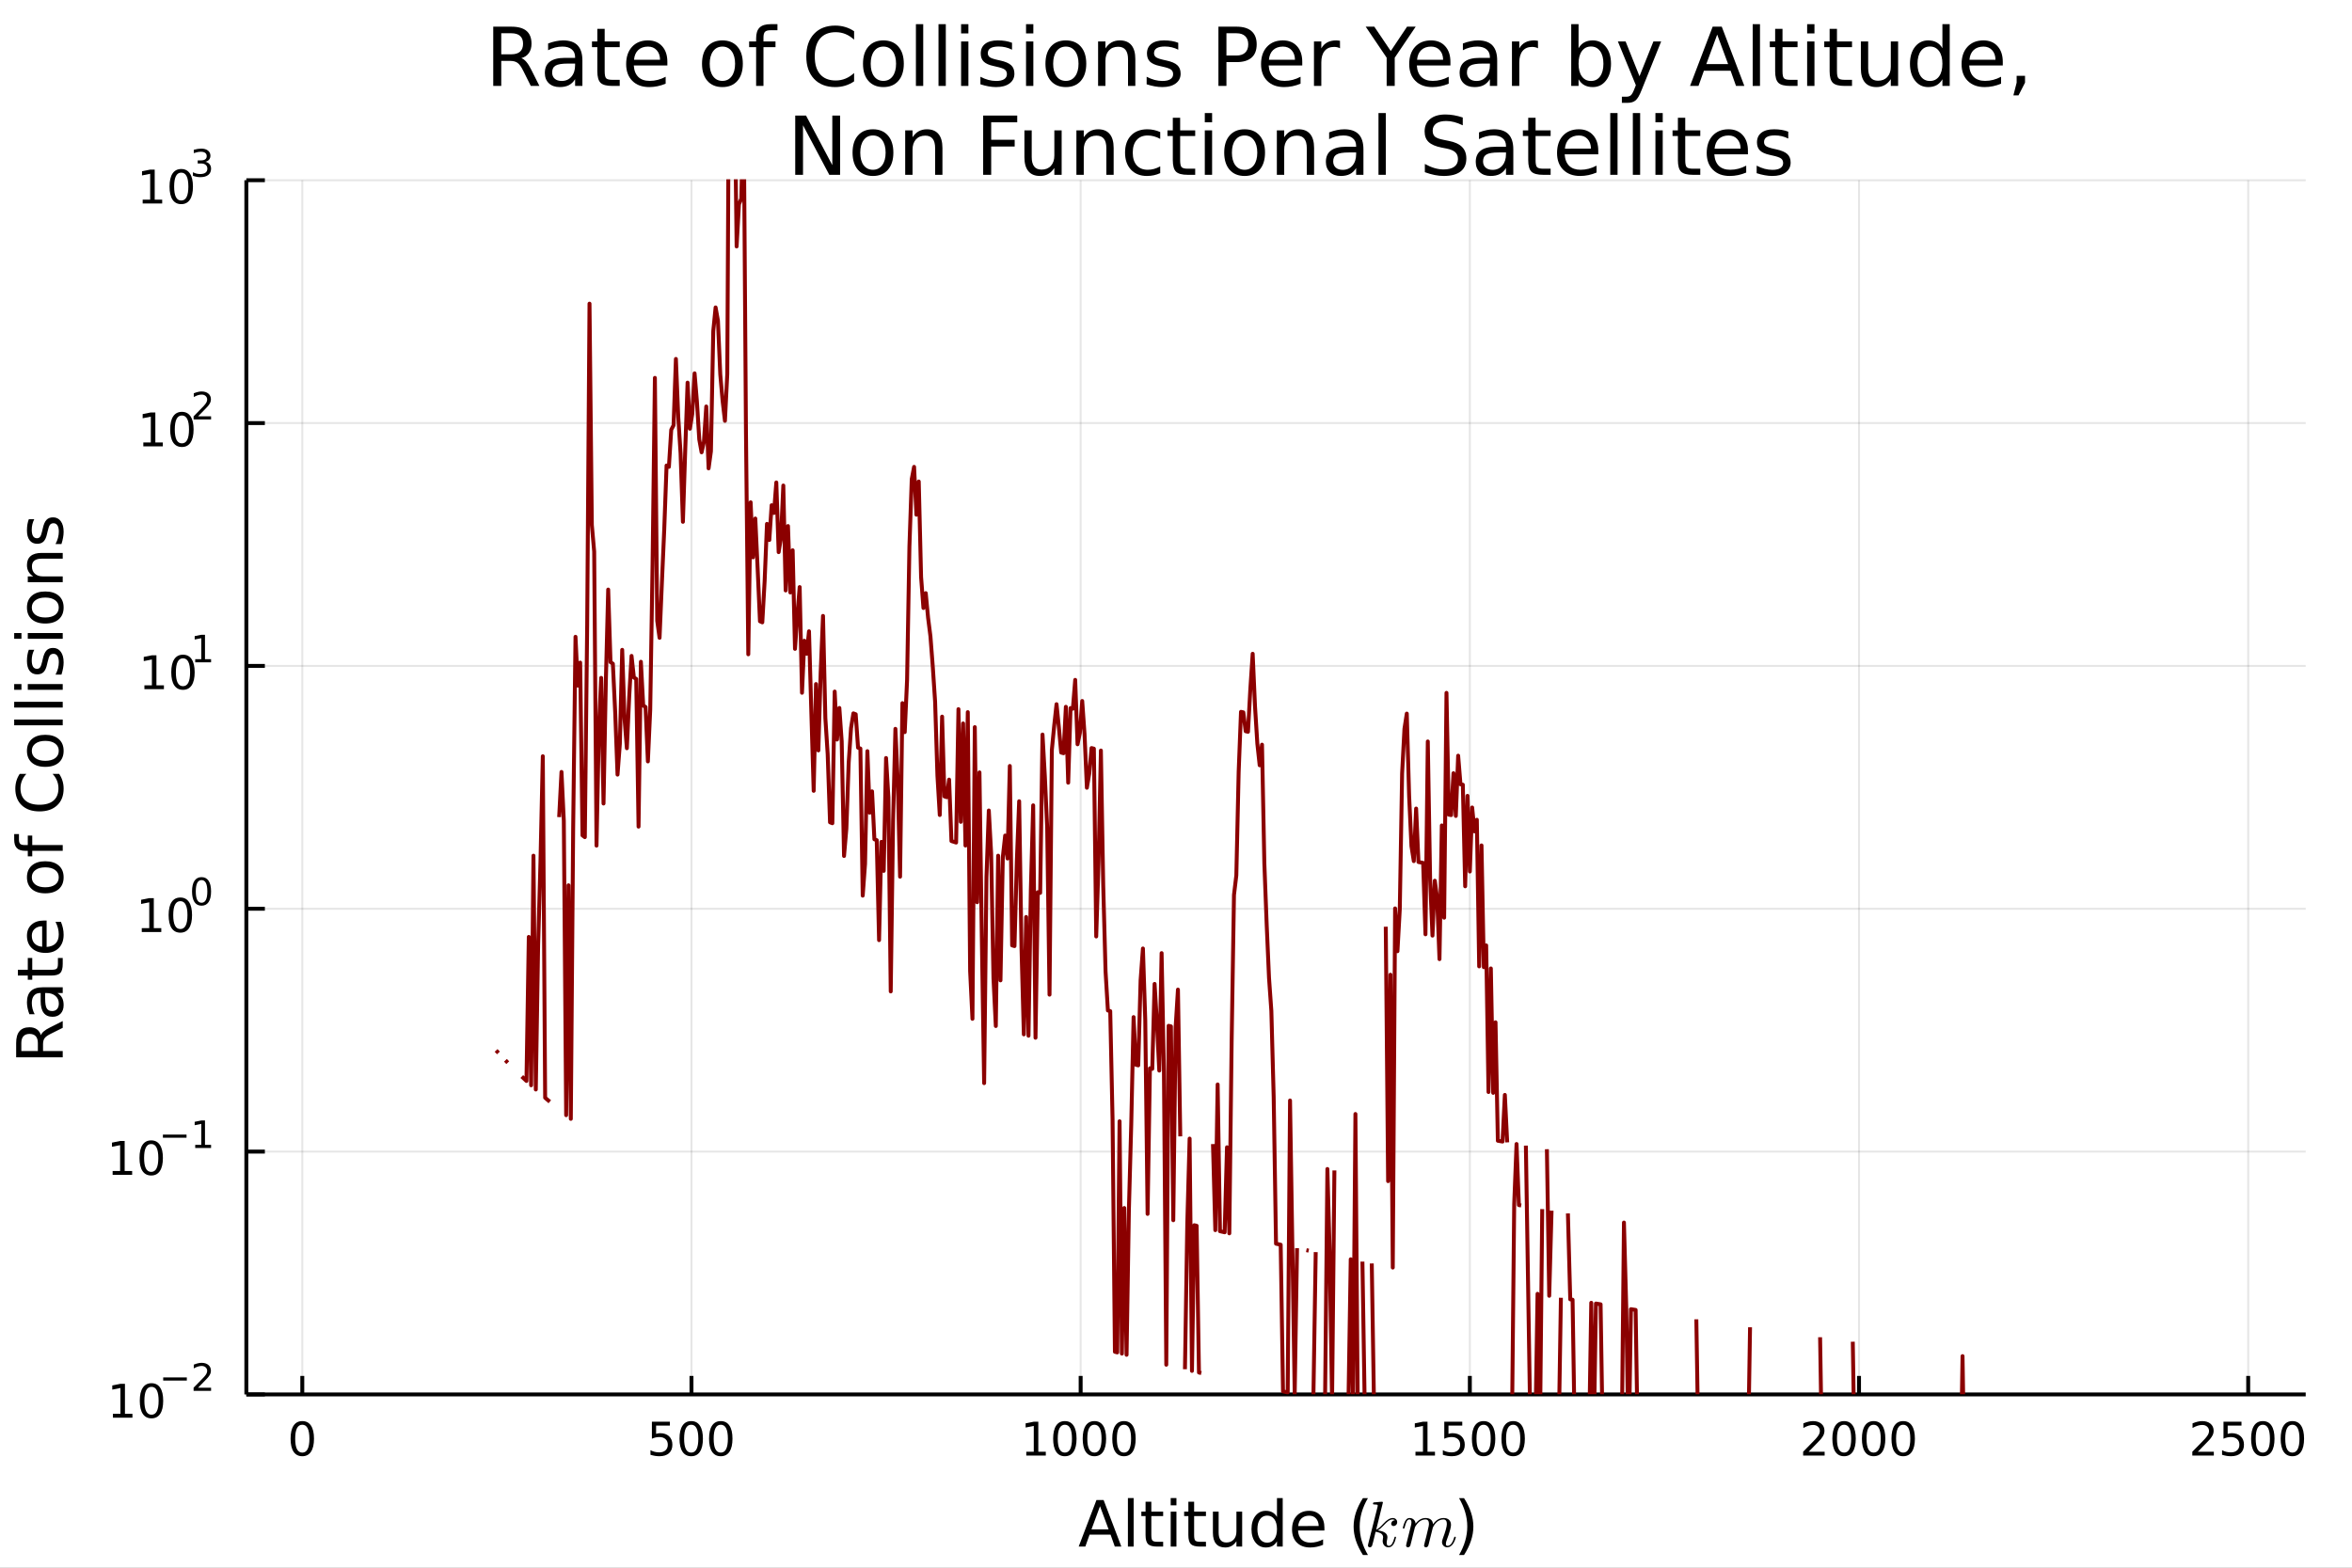 <?xml version="1.0" encoding="utf-8"?>
<svg xmlns="http://www.w3.org/2000/svg" xmlns:xlink="http://www.w3.org/1999/xlink" width="600" height="400" viewBox="0 0 2400 1600">
<rect x="0" y="0" width="2400" height="1600" fill="#808080" stroke="none"/>
<defs>
  <clipPath id="clip870">
    <rect x="0" y="0" width="2400" height="1600"/>
  </clipPath>
</defs>
<path clip-path="url(#clip870)" d="
M0 1600 L2400 1600 L2400 0 L0 0  Z
  " fill="#ffffff" fill-rule="evenodd" fill-opacity="1"/>
<defs>
  <clipPath id="clip871">
    <rect x="480" y="0" width="1681" height="1600"/>
  </clipPath>
</defs>
<defs>
  <clipPath id="clip872">
    <rect x="251" y="183" width="2102" height="1240"/>
  </clipPath>
</defs>
<path clip-path="url(#clip870)" d="
M251.372 1423.18 L2352.76 1423.18 L2352.76 183.952 L251.372 183.952  Z
  " fill="#ffffff" fill-rule="evenodd" fill-opacity="1"/>
<polyline clip-path="url(#clip872)" style="stroke:#000000; stroke-linecap:butt; stroke-linejoin:round; stroke-width:2; stroke-opacity:0.1; fill:none" points="
  308.463,1423.18 308.463,183.952 
  "/>
<polyline clip-path="url(#clip872)" style="stroke:#000000; stroke-linecap:butt; stroke-linejoin:round; stroke-width:2; stroke-opacity:0.1; fill:none" points="
  705.585,1423.18 705.585,183.952 
  "/>
<polyline clip-path="url(#clip872)" style="stroke:#000000; stroke-linecap:butt; stroke-linejoin:round; stroke-width:2; stroke-opacity:0.1; fill:none" points="
  1102.71,1423.18 1102.71,183.952 
  "/>
<polyline clip-path="url(#clip872)" style="stroke:#000000; stroke-linecap:butt; stroke-linejoin:round; stroke-width:2; stroke-opacity:0.1; fill:none" points="
  1499.83,1423.18 1499.83,183.952 
  "/>
<polyline clip-path="url(#clip872)" style="stroke:#000000; stroke-linecap:butt; stroke-linejoin:round; stroke-width:2; stroke-opacity:0.1; fill:none" points="
  1896.95,1423.18 1896.95,183.952 
  "/>
<polyline clip-path="url(#clip872)" style="stroke:#000000; stroke-linecap:butt; stroke-linejoin:round; stroke-width:2; stroke-opacity:0.1; fill:none" points="
  2294.08,1423.18 2294.08,183.952 
  "/>
<polyline clip-path="url(#clip870)" style="stroke:#000000; stroke-linecap:butt; stroke-linejoin:round; stroke-width:4; stroke-opacity:1; fill:none" points="
  251.372,1423.18 2352.76,1423.18 
  "/>
<polyline clip-path="url(#clip870)" style="stroke:#000000; stroke-linecap:butt; stroke-linejoin:round; stroke-width:4; stroke-opacity:1; fill:none" points="
  308.463,1423.18 308.463,1404.28 
  "/>
<polyline clip-path="url(#clip870)" style="stroke:#000000; stroke-linecap:butt; stroke-linejoin:round; stroke-width:4; stroke-opacity:1; fill:none" points="
  705.585,1423.18 705.585,1404.28 
  "/>
<polyline clip-path="url(#clip870)" style="stroke:#000000; stroke-linecap:butt; stroke-linejoin:round; stroke-width:4; stroke-opacity:1; fill:none" points="
  1102.71,1423.18 1102.71,1404.28 
  "/>
<polyline clip-path="url(#clip870)" style="stroke:#000000; stroke-linecap:butt; stroke-linejoin:round; stroke-width:4; stroke-opacity:1; fill:none" points="
  1499.83,1423.18 1499.83,1404.28 
  "/>
<polyline clip-path="url(#clip870)" style="stroke:#000000; stroke-linecap:butt; stroke-linejoin:round; stroke-width:4; stroke-opacity:1; fill:none" points="
  1896.95,1423.18 1896.95,1404.28 
  "/>
<polyline clip-path="url(#clip870)" style="stroke:#000000; stroke-linecap:butt; stroke-linejoin:round; stroke-width:4; stroke-opacity:1; fill:none" points="
  2294.08,1423.18 2294.08,1404.28 
  "/>
<path clip-path="url(#clip870)" d="M308.463 1454.1 Q304.851 1454.1 303.023 1457.66 Q301.217 1461.2 301.217 1468.33 Q301.217 1475.44 303.023 1479.01 Q304.851 1482.55 308.463 1482.55 Q312.097 1482.55 313.902 1479.01 Q315.731 1475.44 315.731 1468.33 Q315.731 1461.2 313.902 1457.66 Q312.097 1454.1 308.463 1454.1 M308.463 1450.39 Q314.273 1450.39 317.328 1455 Q320.407 1459.58 320.407 1468.33 Q320.407 1477.06 317.328 1481.67 Q314.273 1486.25 308.463 1486.25 Q302.652 1486.25 299.574 1481.67 Q296.518 1477.06 296.518 1468.33 Q296.518 1459.58 299.574 1455 Q302.652 1450.39 308.463 1450.39 Z" fill="#000000" fill-rule="evenodd" fill-opacity="1" /><path clip-path="url(#clip870)" d="M665.204 1451.02 L683.56 1451.02 L683.56 1454.96 L669.486 1454.96 L669.486 1463.43 Q670.505 1463.08 671.523 1462.92 Q672.542 1462.73 673.56 1462.73 Q679.347 1462.73 682.727 1465.9 Q686.106 1469.08 686.106 1474.49 Q686.106 1480.07 682.634 1483.17 Q679.162 1486.25 672.843 1486.25 Q670.667 1486.25 668.398 1485.88 Q666.153 1485.51 663.745 1484.77 L663.745 1480.07 Q665.829 1481.2 668.051 1481.76 Q670.273 1482.32 672.75 1482.32 Q676.755 1482.32 679.093 1480.21 Q681.43 1478.1 681.43 1474.49 Q681.43 1470.88 679.093 1468.77 Q676.755 1466.67 672.75 1466.67 Q670.875 1466.67 669 1467.08 Q667.148 1467.5 665.204 1468.38 L665.204 1451.02 Z" fill="#000000" fill-rule="evenodd" fill-opacity="1" /><path clip-path="url(#clip870)" d="M705.319 1454.1 Q701.708 1454.1 699.879 1457.66 Q698.074 1461.2 698.074 1468.33 Q698.074 1475.44 699.879 1479.01 Q701.708 1482.55 705.319 1482.55 Q708.953 1482.55 710.759 1479.01 Q712.588 1475.44 712.588 1468.33 Q712.588 1461.2 710.759 1457.66 Q708.953 1454.1 705.319 1454.1 M705.319 1450.39 Q711.129 1450.39 714.185 1455 Q717.264 1459.58 717.264 1468.33 Q717.264 1477.06 714.185 1481.67 Q711.129 1486.25 705.319 1486.25 Q699.509 1486.25 696.43 1481.67 Q693.375 1477.06 693.375 1468.33 Q693.375 1459.58 696.43 1455 Q699.509 1450.39 705.319 1450.39 Z" fill="#000000" fill-rule="evenodd" fill-opacity="1" /><path clip-path="url(#clip870)" d="M735.481 1454.1 Q731.87 1454.1 730.041 1457.66 Q728.236 1461.2 728.236 1468.33 Q728.236 1475.44 730.041 1479.01 Q731.87 1482.55 735.481 1482.55 Q739.115 1482.55 740.921 1479.01 Q742.75 1475.44 742.75 1468.33 Q742.75 1461.2 740.921 1457.66 Q739.115 1454.1 735.481 1454.1 M735.481 1450.39 Q741.291 1450.39 744.347 1455 Q747.426 1459.58 747.426 1468.33 Q747.426 1477.06 744.347 1481.67 Q741.291 1486.25 735.481 1486.25 Q729.671 1486.25 726.592 1481.67 Q723.537 1477.06 723.537 1468.33 Q723.537 1459.58 726.592 1455 Q729.671 1450.39 735.481 1450.39 Z" fill="#000000" fill-rule="evenodd" fill-opacity="1" /><path clip-path="url(#clip870)" d="M1047.23 1481.64 L1054.87 1481.64 L1054.87 1455.28 L1046.56 1456.95 L1046.56 1452.69 L1054.83 1451.02 L1059.5 1451.02 L1059.5 1481.64 L1067.14 1481.64 L1067.14 1485.58 L1047.23 1485.58 L1047.23 1481.64 Z" fill="#000000" fill-rule="evenodd" fill-opacity="1" /><path clip-path="url(#clip870)" d="M1086.59 1454.1 Q1082.97 1454.1 1081.15 1457.66 Q1079.34 1461.2 1079.34 1468.33 Q1079.34 1475.44 1081.15 1479.01 Q1082.97 1482.55 1086.59 1482.55 Q1090.22 1482.55 1092.03 1479.01 Q1093.85 1475.44 1093.85 1468.33 Q1093.85 1461.2 1092.03 1457.66 Q1090.22 1454.1 1086.59 1454.1 M1086.59 1450.39 Q1092.4 1450.39 1095.45 1455 Q1098.53 1459.58 1098.53 1468.33 Q1098.53 1477.06 1095.45 1481.67 Q1092.4 1486.25 1086.59 1486.25 Q1080.78 1486.25 1077.7 1481.67 Q1074.64 1477.06 1074.64 1468.33 Q1074.64 1459.58 1077.7 1455 Q1080.78 1450.39 1086.59 1450.39 Z" fill="#000000" fill-rule="evenodd" fill-opacity="1" /><path clip-path="url(#clip870)" d="M1116.75 1454.1 Q1113.14 1454.1 1111.31 1457.66 Q1109.5 1461.2 1109.5 1468.33 Q1109.5 1475.44 1111.31 1479.01 Q1113.14 1482.55 1116.75 1482.55 Q1120.38 1482.55 1122.19 1479.01 Q1124.02 1475.44 1124.02 1468.33 Q1124.02 1461.2 1122.19 1457.66 Q1120.38 1454.1 1116.75 1454.1 M1116.75 1450.39 Q1122.56 1450.39 1125.61 1455 Q1128.69 1459.58 1128.69 1468.33 Q1128.69 1477.06 1125.61 1481.67 Q1122.56 1486.25 1116.75 1486.25 Q1110.94 1486.25 1107.86 1481.67 Q1104.8 1477.06 1104.8 1468.33 Q1104.8 1459.58 1107.86 1455 Q1110.94 1450.39 1116.75 1450.39 Z" fill="#000000" fill-rule="evenodd" fill-opacity="1" /><path clip-path="url(#clip870)" d="M1146.91 1454.1 Q1143.3 1454.1 1141.47 1457.66 Q1139.66 1461.2 1139.66 1468.33 Q1139.66 1475.44 1141.47 1479.01 Q1143.3 1482.55 1146.91 1482.55 Q1150.54 1482.55 1152.35 1479.01 Q1154.18 1475.44 1154.18 1468.33 Q1154.18 1461.2 1152.35 1457.66 Q1150.54 1454.1 1146.91 1454.1 M1146.91 1450.39 Q1152.72 1450.39 1155.78 1455 Q1158.85 1459.58 1158.85 1468.33 Q1158.85 1477.06 1155.78 1481.67 Q1152.72 1486.25 1146.91 1486.25 Q1141.1 1486.25 1138.02 1481.67 Q1134.97 1477.06 1134.97 1468.33 Q1134.97 1459.58 1138.02 1455 Q1141.1 1450.39 1146.91 1450.39 Z" fill="#000000" fill-rule="evenodd" fill-opacity="1" /><path clip-path="url(#clip870)" d="M1444.36 1481.64 L1452 1481.64 L1452 1455.28 L1443.69 1456.95 L1443.69 1452.69 L1451.95 1451.02 L1456.63 1451.02 L1456.63 1481.64 L1464.26 1481.64 L1464.26 1485.58 L1444.36 1485.58 L1444.36 1481.64 Z" fill="#000000" fill-rule="evenodd" fill-opacity="1" /><path clip-path="url(#clip870)" d="M1473.75 1451.02 L1492.11 1451.02 L1492.11 1454.96 L1478.04 1454.96 L1478.04 1463.43 Q1479.06 1463.08 1480.07 1462.92 Q1481.09 1462.73 1482.11 1462.73 Q1487.9 1462.73 1491.28 1465.9 Q1494.66 1469.08 1494.66 1474.49 Q1494.66 1480.07 1491.19 1483.17 Q1487.71 1486.25 1481.39 1486.25 Q1479.22 1486.25 1476.95 1485.88 Q1474.7 1485.51 1472.3 1484.77 L1472.3 1480.07 Q1474.38 1481.2 1476.6 1481.76 Q1478.82 1482.32 1481.3 1482.32 Q1485.31 1482.32 1487.64 1480.21 Q1489.98 1478.1 1489.98 1474.49 Q1489.98 1470.88 1487.64 1468.77 Q1485.31 1466.67 1481.3 1466.67 Q1479.43 1466.67 1477.55 1467.08 Q1475.7 1467.5 1473.75 1468.38 L1473.75 1451.02 Z" fill="#000000" fill-rule="evenodd" fill-opacity="1" /><path clip-path="url(#clip870)" d="M1513.87 1454.1 Q1510.26 1454.1 1508.43 1457.66 Q1506.63 1461.2 1506.63 1468.33 Q1506.63 1475.44 1508.43 1479.01 Q1510.26 1482.55 1513.87 1482.55 Q1517.5 1482.55 1519.31 1479.01 Q1521.14 1475.44 1521.14 1468.33 Q1521.14 1461.2 1519.31 1457.66 Q1517.5 1454.1 1513.87 1454.1 M1513.87 1450.39 Q1519.68 1450.39 1522.74 1455 Q1525.81 1459.58 1525.81 1468.33 Q1525.81 1477.06 1522.74 1481.67 Q1519.68 1486.25 1513.87 1486.25 Q1508.06 1486.25 1504.98 1481.67 Q1501.93 1477.06 1501.93 1468.33 Q1501.93 1459.58 1504.98 1455 Q1508.06 1450.39 1513.87 1450.39 Z" fill="#000000" fill-rule="evenodd" fill-opacity="1" /><path clip-path="url(#clip870)" d="M1544.03 1454.1 Q1540.42 1454.1 1538.59 1457.66 Q1536.79 1461.2 1536.79 1468.33 Q1536.79 1475.44 1538.59 1479.01 Q1540.42 1482.55 1544.03 1482.55 Q1547.67 1482.55 1549.47 1479.01 Q1551.3 1475.44 1551.3 1468.33 Q1551.3 1461.2 1549.47 1457.66 Q1547.67 1454.1 1544.03 1454.1 M1544.03 1450.39 Q1549.84 1450.39 1552.9 1455 Q1555.98 1459.58 1555.98 1468.33 Q1555.98 1477.06 1552.9 1481.67 Q1549.84 1486.25 1544.03 1486.25 Q1538.22 1486.25 1535.14 1481.67 Q1532.09 1477.06 1532.09 1468.33 Q1532.09 1459.58 1535.14 1455 Q1538.22 1450.39 1544.03 1450.39 Z" fill="#000000" fill-rule="evenodd" fill-opacity="1" /><path clip-path="url(#clip870)" d="M1845.57 1481.64 L1861.88 1481.64 L1861.88 1485.58 L1839.94 1485.58 L1839.94 1481.64 Q1842.6 1478.89 1847.19 1474.26 Q1851.79 1469.61 1852.97 1468.27 Q1855.22 1465.74 1856.1 1464.01 Q1857 1462.25 1857 1460.56 Q1857 1457.8 1855.06 1456.07 Q1853.13 1454.33 1850.03 1454.33 Q1847.83 1454.33 1845.38 1455.09 Q1842.95 1455.86 1840.17 1457.41 L1840.17 1452.69 Q1843 1451.55 1845.45 1450.97 Q1847.9 1450.39 1849.94 1450.39 Q1855.31 1450.39 1858.51 1453.08 Q1861.7 1455.77 1861.7 1460.26 Q1861.7 1462.39 1860.89 1464.31 Q1860.1 1466.2 1858 1468.8 Q1857.42 1469.47 1854.32 1472.69 Q1851.21 1475.88 1845.57 1481.64 Z" fill="#000000" fill-rule="evenodd" fill-opacity="1" /><path clip-path="url(#clip870)" d="M1881.7 1454.1 Q1878.09 1454.1 1876.26 1457.66 Q1874.45 1461.2 1874.45 1468.33 Q1874.45 1475.44 1876.26 1479.01 Q1878.09 1482.55 1881.7 1482.55 Q1885.33 1482.55 1887.14 1479.01 Q1888.97 1475.44 1888.97 1468.33 Q1888.97 1461.2 1887.14 1457.66 Q1885.33 1454.1 1881.7 1454.1 M1881.7 1450.39 Q1887.51 1450.39 1890.57 1455 Q1893.64 1459.58 1893.64 1468.33 Q1893.64 1477.06 1890.57 1481.67 Q1887.51 1486.25 1881.7 1486.25 Q1875.89 1486.25 1872.81 1481.67 Q1869.76 1477.06 1869.76 1468.33 Q1869.76 1459.58 1872.81 1455 Q1875.89 1450.39 1881.7 1450.39 Z" fill="#000000" fill-rule="evenodd" fill-opacity="1" /><path clip-path="url(#clip870)" d="M1911.86 1454.1 Q1908.25 1454.1 1906.42 1457.66 Q1904.62 1461.2 1904.62 1468.33 Q1904.62 1475.44 1906.42 1479.01 Q1908.25 1482.55 1911.86 1482.55 Q1915.5 1482.55 1917.3 1479.01 Q1919.13 1475.44 1919.13 1468.33 Q1919.13 1461.2 1917.3 1457.66 Q1915.5 1454.1 1911.86 1454.1 M1911.86 1450.39 Q1917.67 1450.39 1920.73 1455 Q1923.81 1459.58 1923.81 1468.33 Q1923.81 1477.06 1920.73 1481.67 Q1917.67 1486.25 1911.86 1486.25 Q1906.05 1486.25 1902.97 1481.67 Q1899.92 1477.06 1899.92 1468.33 Q1899.92 1459.58 1902.97 1455 Q1906.05 1450.39 1911.86 1450.39 Z" fill="#000000" fill-rule="evenodd" fill-opacity="1" /><path clip-path="url(#clip870)" d="M1942.02 1454.1 Q1938.41 1454.1 1936.58 1457.66 Q1934.78 1461.2 1934.78 1468.33 Q1934.78 1475.44 1936.58 1479.01 Q1938.41 1482.55 1942.02 1482.55 Q1945.66 1482.55 1947.46 1479.01 Q1949.29 1475.44 1949.29 1468.33 Q1949.29 1461.2 1947.46 1457.66 Q1945.66 1454.1 1942.02 1454.1 M1942.02 1450.39 Q1947.83 1450.39 1950.89 1455 Q1953.97 1459.58 1953.97 1468.33 Q1953.97 1477.06 1950.89 1481.67 Q1947.83 1486.25 1942.02 1486.25 Q1936.21 1486.25 1933.13 1481.67 Q1930.08 1477.06 1930.08 1468.33 Q1930.08 1459.58 1933.13 1455 Q1936.21 1450.39 1942.02 1450.39 Z" fill="#000000" fill-rule="evenodd" fill-opacity="1" /><path clip-path="url(#clip870)" d="M2242.69 1481.64 L2259.01 1481.64 L2259.01 1485.58 L2237.06 1485.58 L2237.06 1481.64 Q2239.73 1478.89 2244.31 1474.26 Q2248.92 1469.61 2250.1 1468.27 Q2252.34 1465.74 2253.22 1464.01 Q2254.12 1462.25 2254.12 1460.56 Q2254.12 1457.8 2252.18 1456.07 Q2250.26 1454.33 2247.16 1454.33 Q2244.96 1454.33 2242.5 1455.09 Q2240.07 1455.86 2237.29 1457.41 L2237.29 1452.69 Q2240.12 1451.55 2242.57 1450.97 Q2245.03 1450.39 2247.06 1450.39 Q2252.43 1450.39 2255.63 1453.08 Q2258.82 1455.77 2258.82 1460.26 Q2258.82 1462.39 2258.01 1464.31 Q2257.23 1466.2 2255.12 1468.8 Q2254.54 1469.47 2251.44 1472.69 Q2248.34 1475.88 2242.69 1481.64 Z" fill="#000000" fill-rule="evenodd" fill-opacity="1" /><path clip-path="url(#clip870)" d="M2268.87 1451.02 L2287.23 1451.02 L2287.23 1454.96 L2273.15 1454.96 L2273.15 1463.43 Q2274.17 1463.08 2275.19 1462.92 Q2276.21 1462.73 2277.23 1462.73 Q2283.01 1462.73 2286.39 1465.9 Q2289.77 1469.08 2289.77 1474.49 Q2289.77 1480.07 2286.3 1483.17 Q2282.83 1486.25 2276.51 1486.25 Q2274.33 1486.25 2272.06 1485.88 Q2269.82 1485.51 2267.41 1484.77 L2267.41 1480.07 Q2269.49 1481.2 2271.72 1481.76 Q2273.94 1482.32 2276.42 1482.32 Q2280.42 1482.32 2282.76 1480.21 Q2285.1 1478.1 2285.1 1474.49 Q2285.1 1470.88 2282.76 1468.77 Q2280.42 1466.67 2276.42 1466.67 Q2274.54 1466.67 2272.67 1467.08 Q2270.81 1467.5 2268.87 1468.38 L2268.87 1451.02 Z" fill="#000000" fill-rule="evenodd" fill-opacity="1" /><path clip-path="url(#clip870)" d="M2308.98 1454.1 Q2305.37 1454.1 2303.54 1457.66 Q2301.74 1461.2 2301.74 1468.33 Q2301.74 1475.44 2303.54 1479.01 Q2305.37 1482.55 2308.98 1482.55 Q2312.62 1482.55 2314.42 1479.01 Q2316.25 1475.44 2316.25 1468.33 Q2316.25 1461.2 2314.42 1457.66 Q2312.62 1454.1 2308.98 1454.1 M2308.98 1450.39 Q2314.79 1450.39 2317.85 1455 Q2320.93 1459.58 2320.93 1468.33 Q2320.93 1477.06 2317.85 1481.67 Q2314.79 1486.25 2308.98 1486.25 Q2303.17 1486.25 2300.1 1481.67 Q2297.04 1477.06 2297.04 1468.33 Q2297.04 1459.58 2300.1 1455 Q2303.17 1450.39 2308.98 1450.39 Z" fill="#000000" fill-rule="evenodd" fill-opacity="1" /><path clip-path="url(#clip870)" d="M2339.15 1454.1 Q2335.54 1454.1 2333.71 1457.66 Q2331.9 1461.2 2331.9 1468.33 Q2331.9 1475.44 2333.71 1479.01 Q2335.54 1482.55 2339.15 1482.55 Q2342.78 1482.55 2344.59 1479.01 Q2346.41 1475.44 2346.41 1468.33 Q2346.41 1461.2 2344.59 1457.66 Q2342.78 1454.1 2339.15 1454.1 M2339.15 1450.39 Q2344.96 1450.39 2348.01 1455 Q2351.09 1459.58 2351.09 1468.33 Q2351.09 1477.06 2348.01 1481.67 Q2344.96 1486.25 2339.15 1486.25 Q2333.34 1486.25 2330.26 1481.67 Q2327.2 1477.06 2327.2 1468.33 Q2327.2 1459.58 2330.26 1455 Q2333.34 1450.39 2339.15 1450.39 Z" fill="#000000" fill-rule="evenodd" fill-opacity="1" /><path clip-path="url(#clip870)" d="M1122.47 1537.27 L1113.75 1560.92 L1131.22 1560.92 L1122.47 1537.27 M1118.84 1530.94 L1126.13 1530.94 L1144.24 1578.46 L1137.56 1578.46 L1133.23 1566.27 L1111.81 1566.27 L1107.48 1578.46 L1100.7 1578.46 L1118.84 1530.94 Z" fill="#000000" fill-rule="evenodd" fill-opacity="1" /><path clip-path="url(#clip870)" d="M1150.93 1528.94 L1156.78 1528.94 L1156.78 1578.46 L1150.93 1578.46 L1150.93 1528.94 Z" fill="#000000" fill-rule="evenodd" fill-opacity="1" /><path clip-path="url(#clip870)" d="M1174.83 1532.69 L1174.83 1542.81 L1186.89 1542.81 L1186.89 1547.36 L1174.83 1547.36 L1174.83 1566.72 Q1174.83 1571.08 1176.01 1572.32 Q1177.22 1573.56 1180.88 1573.56 L1186.89 1573.56 L1186.89 1578.46 L1180.88 1578.46 Q1174.1 1578.46 1171.52 1575.95 Q1168.94 1573.4 1168.94 1566.72 L1168.94 1547.36 L1164.64 1547.36 L1164.64 1542.81 L1168.94 1542.81 L1168.94 1532.69 L1174.83 1532.69 Z" fill="#000000" fill-rule="evenodd" fill-opacity="1" /><path clip-path="url(#clip870)" d="M1194.59 1542.81 L1200.45 1542.81 L1200.45 1578.46 L1194.59 1578.46 L1194.59 1542.81 M1194.59 1528.94 L1200.45 1528.94 L1200.45 1536.35 L1194.59 1536.35 L1194.59 1528.94 Z" fill="#000000" fill-rule="evenodd" fill-opacity="1" /><path clip-path="url(#clip870)" d="M1218.5 1532.69 L1218.5 1542.81 L1230.56 1542.81 L1230.56 1547.36 L1218.5 1547.36 L1218.5 1566.72 Q1218.5 1571.08 1219.67 1572.32 Q1220.88 1573.56 1224.54 1573.56 L1230.56 1573.56 L1230.56 1578.46 L1224.54 1578.46 Q1217.77 1578.46 1215.19 1575.95 Q1212.61 1573.4 1212.61 1566.72 L1212.61 1547.36 L1208.31 1547.36 L1208.31 1542.81 L1212.61 1542.81 L1212.61 1532.69 L1218.5 1532.69 Z" fill="#000000" fill-rule="evenodd" fill-opacity="1" /><path clip-path="url(#clip870)" d="M1237.66 1564.39 L1237.66 1542.81 L1243.51 1542.81 L1243.51 1564.17 Q1243.51 1569.23 1245.49 1571.78 Q1247.46 1574.29 1251.41 1574.29 Q1256.15 1574.29 1258.89 1571.27 Q1261.66 1568.24 1261.66 1563.02 L1261.66 1542.81 L1267.51 1542.81 L1267.51 1578.46 L1261.66 1578.46 L1261.66 1572.99 Q1259.52 1576.23 1256.69 1577.82 Q1253.89 1579.38 1250.17 1579.38 Q1244.02 1579.38 1240.84 1575.56 Q1237.66 1571.74 1237.66 1564.39 M1252.39 1541.95 L1252.39 1541.95 Z" fill="#000000" fill-rule="evenodd" fill-opacity="1" /><path clip-path="url(#clip870)" d="M1303.03 1548.22 L1303.03 1528.94 L1308.89 1528.94 L1308.89 1578.46 L1303.03 1578.46 L1303.03 1573.11 Q1301.19 1576.3 1298.35 1577.86 Q1295.55 1579.38 1291.61 1579.38 Q1285.15 1579.38 1281.07 1574.23 Q1277.03 1569.07 1277.03 1560.67 Q1277.03 1552.27 1281.07 1547.11 Q1285.15 1541.95 1291.61 1541.95 Q1295.55 1541.95 1298.35 1543.51 Q1301.19 1545.04 1303.03 1548.22 M1283.08 1560.67 Q1283.08 1567.13 1285.72 1570.82 Q1288.39 1574.48 1293.04 1574.48 Q1297.69 1574.48 1300.36 1570.82 Q1303.03 1567.13 1303.03 1560.67 Q1303.03 1554.21 1300.36 1550.55 Q1297.69 1546.85 1293.04 1546.85 Q1288.39 1546.85 1285.72 1550.55 Q1283.08 1554.21 1283.08 1560.67 Z" fill="#000000" fill-rule="evenodd" fill-opacity="1" /><path clip-path="url(#clip870)" d="M1351.44 1559.17 L1351.44 1562.04 L1324.52 1562.04 Q1324.9 1568.08 1328.15 1571.27 Q1331.42 1574.42 1337.25 1574.42 Q1340.62 1574.42 1343.77 1573.59 Q1346.96 1572.76 1350.08 1571.11 L1350.08 1576.65 Q1346.93 1577.98 1343.62 1578.68 Q1340.3 1579.38 1336.9 1579.38 Q1328.37 1579.38 1323.37 1574.42 Q1318.41 1569.45 1318.41 1560.99 Q1318.41 1552.23 1323.12 1547.11 Q1327.86 1541.95 1335.88 1541.95 Q1343.07 1541.95 1347.24 1546.6 Q1351.44 1551.22 1351.44 1559.17 M1345.59 1557.45 Q1345.52 1552.65 1342.88 1549.78 Q1340.27 1546.92 1335.94 1546.92 Q1331.04 1546.92 1328.08 1549.69 Q1325.15 1552.46 1324.71 1557.49 L1345.59 1557.45 Z" fill="#000000" fill-rule="evenodd" fill-opacity="1" /><path clip-path="url(#clip870)" d="M1395.85 1529 Q1391.58 1536.32 1389.51 1543.48 Q1387.44 1550.64 1387.44 1557.99 Q1387.44 1565.35 1389.51 1572.57 Q1391.61 1579.77 1395.85 1587.05 L1390.75 1587.05 Q1385.98 1579.57 1383.59 1572.35 Q1381.24 1565.12 1381.24 1557.99 Q1381.24 1550.9 1383.59 1543.7 Q1385.95 1536.51 1390.75 1529 L1395.85 1529 Z" fill="#000000" fill-rule="evenodd" fill-opacity="1" /><path clip-path="url(#clip870)" d="M1425.7 1553.47 Q1425.7 1555.3 1424.57 1556.4 Q1423.48 1557.49 1422.09 1557.49 Q1420.87 1557.49 1420.23 1556.79 Q1419.58 1556.08 1419.58 1555.18 Q1419.58 1554.79 1419.74 1554.31 Q1419.9 1553.79 1420.26 1553.18 Q1420.64 1552.57 1421.45 1552.12 Q1422.25 1551.67 1423.35 1551.6 Q1423.12 1551.38 1423.06 1551.34 Q1422.58 1550.96 1421.67 1550.83 Q1421.55 1550.76 1421.1 1550.76 Q1418.87 1550.76 1416.62 1552.41 Q1414.4 1554.02 1411.66 1557.08 Q1408.21 1560.65 1405.99 1561.97 Q1415.75 1563.26 1415.75 1568.9 Q1415.75 1569.83 1415.49 1570.96 Q1414.98 1573.08 1414.98 1574.63 Q1414.98 1577.72 1417.07 1577.72 Q1419.1 1577.72 1420.39 1575.66 Q1421.71 1573.6 1422.8 1569.57 Q1422.96 1568.83 1423.12 1568.61 Q1423.29 1568.38 1423.74 1568.38 Q1424.54 1568.38 1424.54 1569.02 Q1423.8 1572.79 1422.16 1575.69 Q1420.06 1579.2 1416.94 1579.2 Q1414.33 1579.2 1412.59 1577.4 Q1410.89 1575.56 1410.89 1572.66 Q1410.89 1571.96 1411.14 1570.34 Q1411.34 1569.7 1411.34 1568.96 Q1411.34 1567.45 1410.5 1566.32 Q1409.66 1565.16 1408.31 1564.58 Q1406.96 1564 1405.83 1563.74 Q1404.73 1563.45 1403.67 1563.36 Q1400.45 1576.98 1400 1577.82 Q1399.71 1578.4 1399.07 1578.78 Q1398.42 1579.2 1397.75 1579.2 Q1397.1 1579.2 1396.46 1578.75 Q1395.85 1578.33 1395.85 1577.33 Q1395.85 1576.82 1396.1 1575.88 L1405.67 1537.88 L1405.86 1536.59 Q1405.86 1536.21 1405.7 1536.01 Q1405.57 1535.79 1404.8 1535.63 Q1404.06 1535.47 1402.58 1535.47 Q1401.96 1535.47 1401.68 1535.43 Q1401.42 1535.4 1401.19 1535.24 Q1400.97 1535.05 1400.97 1534.66 Q1400.97 1534.11 1401.19 1533.82 Q1401.45 1533.5 1401.64 1533.44 Q1401.84 1533.37 1402.22 1533.34 Q1402.77 1533.31 1404.61 1533.15 Q1406.44 1532.95 1408.02 1532.83 Q1409.6 1532.7 1410.27 1532.7 Q1410.66 1532.7 1410.85 1532.89 Q1411.08 1533.05 1411.11 1533.24 L1411.14 1533.4 L1404.28 1561.23 Q1407.12 1560.1 1411.59 1555.11 Q1416.78 1549.31 1421.22 1549.31 Q1423.32 1549.31 1424.51 1550.6 Q1425.7 1551.86 1425.7 1553.47 Z" fill="#000000" fill-rule="evenodd" fill-opacity="1" /><path clip-path="url(#clip870)" d="M1485.51 1569.02 Q1485.51 1569.28 1485.22 1570.28 Q1484.93 1571.28 1484.22 1572.82 Q1483.54 1574.37 1482.58 1575.79 Q1481.64 1577.17 1480.1 1578.2 Q1478.58 1579.2 1476.84 1579.2 Q1474.52 1579.2 1472.98 1577.66 Q1471.43 1576.11 1471.43 1573.79 Q1471.43 1572.53 1472.3 1570.15 Q1476.39 1559.27 1476.39 1555.37 Q1476.39 1550.76 1472.82 1550.76 Q1470.79 1550.76 1468.95 1551.6 Q1467.12 1552.44 1465.93 1553.6 Q1464.73 1554.76 1463.8 1556.08 Q1462.87 1557.4 1462.45 1558.27 Q1462.06 1559.14 1461.96 1559.52 L1458 1575.43 Q1457.68 1576.79 1457.46 1577.43 Q1457.23 1578.07 1456.62 1578.62 Q1456.01 1579.2 1455.04 1579.2 Q1454.24 1579.2 1453.66 1578.72 Q1453.11 1578.24 1453.11 1577.4 Q1453.11 1577.27 1453.27 1576.59 Q1453.43 1575.92 1453.66 1574.98 Q1453.88 1574.05 1453.98 1573.5 Q1455.14 1569.12 1455.3 1568.51 L1457.13 1560.84 Q1458.13 1557.04 1458.13 1555.37 Q1458.13 1550.76 1454.56 1550.76 Q1452.79 1550.76 1451.11 1551.44 Q1449.47 1552.08 1448.34 1552.99 Q1447.21 1553.89 1446.18 1555.14 Q1445.19 1556.37 1444.67 1557.2 Q1444.19 1558.01 1443.8 1558.82 L1442.96 1562.1 Q1442.77 1563 1441.84 1566.51 L1440.39 1572.47 Q1439.36 1576.91 1439.13 1577.33 Q1438.81 1578.24 1438.1 1578.72 Q1437.39 1579.2 1436.68 1579.2 Q1435.88 1579.2 1435.33 1578.72 Q1434.78 1578.24 1434.78 1577.4 Q1434.78 1577.27 1434.88 1576.79 Q1434.98 1576.3 1435.14 1575.63 Q1435.3 1574.95 1435.36 1574.56 L1439.19 1559.33 Q1439.9 1556.56 1440.06 1555.69 Q1440.26 1554.79 1440.26 1553.79 Q1440.26 1550.76 1438.2 1550.76 Q1436.52 1550.76 1435.43 1552.76 Q1434.33 1554.76 1433.4 1558.62 Q1433.11 1559.68 1432.91 1559.91 Q1432.75 1560.14 1432.27 1560.14 Q1431.47 1560.1 1431.47 1559.46 Q1431.47 1559.3 1431.72 1558.27 Q1431.98 1557.24 1432.46 1555.69 Q1432.98 1554.11 1433.53 1553.08 Q1433.85 1552.41 1434.14 1551.96 Q1434.43 1551.5 1435.01 1550.8 Q1435.59 1550.09 1436.46 1549.7 Q1437.33 1549.31 1438.39 1549.31 Q1440.74 1549.31 1442.48 1550.83 Q1444.25 1552.34 1444.48 1555.05 Q1448.76 1549.31 1454.75 1549.31 Q1458.13 1549.31 1460.16 1551.02 Q1462.06 1552.66 1462.29 1555.69 Q1466.73 1549.31 1473.04 1549.31 Q1476.68 1549.31 1478.65 1551.21 Q1480.61 1553.08 1480.61 1556.37 Q1480.61 1558.07 1479.74 1561.33 Q1478.87 1564.55 1478.29 1566.16 Q1477.71 1567.77 1476.59 1570.86 Q1475.39 1573.82 1475.39 1575.56 Q1475.39 1576.69 1475.78 1577.2 Q1476.17 1577.72 1477 1577.72 Q1478.29 1577.72 1479.42 1576.98 Q1480.55 1576.21 1481.35 1574.95 Q1482.19 1573.66 1482.74 1572.37 Q1483.28 1571.05 1483.7 1569.57 Q1483.96 1568.77 1484.09 1568.57 Q1484.25 1568.38 1484.7 1568.38 Q1485.51 1568.38 1485.51 1569.02 Z" fill="#000000" fill-rule="evenodd" fill-opacity="1" /><path clip-path="url(#clip870)" d="M1488.82 1529 L1493.91 1529 Q1498.69 1536.51 1501.04 1543.7 Q1503.43 1550.9 1503.43 1557.99 Q1503.43 1565.12 1501.04 1572.35 Q1498.69 1579.57 1493.91 1587.05 L1488.82 1587.05 Q1493.05 1579.77 1495.12 1572.57 Q1497.22 1565.35 1497.22 1557.99 Q1497.22 1550.64 1495.12 1543.48 Q1493.05 1536.32 1488.82 1529 Z" fill="#000000" fill-rule="evenodd" fill-opacity="1" /><polyline clip-path="url(#clip872)" style="stroke:#000000; stroke-linecap:butt; stroke-linejoin:round; stroke-width:2; stroke-opacity:0.1; fill:none" points="
  251.372,1423.18 2352.76,1423.18 
  "/>
<polyline clip-path="url(#clip872)" style="stroke:#000000; stroke-linecap:butt; stroke-linejoin:round; stroke-width:2; stroke-opacity:0.1; fill:none" points="
  251.372,1175.33 2352.76,1175.33 
  "/>
<polyline clip-path="url(#clip872)" style="stroke:#000000; stroke-linecap:butt; stroke-linejoin:round; stroke-width:2; stroke-opacity:0.1; fill:none" points="
  251.372,927.489 2352.76,927.489 
  "/>
<polyline clip-path="url(#clip872)" style="stroke:#000000; stroke-linecap:butt; stroke-linejoin:round; stroke-width:2; stroke-opacity:0.1; fill:none" points="
  251.372,679.643 2352.76,679.643 
  "/>
<polyline clip-path="url(#clip872)" style="stroke:#000000; stroke-linecap:butt; stroke-linejoin:round; stroke-width:2; stroke-opacity:0.1; fill:none" points="
  251.372,431.798 2352.76,431.798 
  "/>
<polyline clip-path="url(#clip872)" style="stroke:#000000; stroke-linecap:butt; stroke-linejoin:round; stroke-width:2; stroke-opacity:0.1; fill:none" points="
  251.372,183.952 2352.76,183.952 
  "/>
<polyline clip-path="url(#clip870)" style="stroke:#000000; stroke-linecap:butt; stroke-linejoin:round; stroke-width:4; stroke-opacity:1; fill:none" points="
  251.372,1423.18 251.372,183.952 
  "/>
<polyline clip-path="url(#clip870)" style="stroke:#000000; stroke-linecap:butt; stroke-linejoin:round; stroke-width:4; stroke-opacity:1; fill:none" points="
  251.372,1423.18 270.27,1423.18 
  "/>
<polyline clip-path="url(#clip870)" style="stroke:#000000; stroke-linecap:butt; stroke-linejoin:round; stroke-width:4; stroke-opacity:1; fill:none" points="
  251.372,1175.33 270.27,1175.33 
  "/>
<polyline clip-path="url(#clip870)" style="stroke:#000000; stroke-linecap:butt; stroke-linejoin:round; stroke-width:4; stroke-opacity:1; fill:none" points="
  251.372,927.489 270.27,927.489 
  "/>
<polyline clip-path="url(#clip870)" style="stroke:#000000; stroke-linecap:butt; stroke-linejoin:round; stroke-width:4; stroke-opacity:1; fill:none" points="
  251.372,679.643 270.27,679.643 
  "/>
<polyline clip-path="url(#clip870)" style="stroke:#000000; stroke-linecap:butt; stroke-linejoin:round; stroke-width:4; stroke-opacity:1; fill:none" points="
  251.372,431.798 270.27,431.798 
  "/>
<polyline clip-path="url(#clip870)" style="stroke:#000000; stroke-linecap:butt; stroke-linejoin:round; stroke-width:4; stroke-opacity:1; fill:none" points="
  251.372,183.952 270.27,183.952 
  "/>
<path clip-path="url(#clip870)" d="M115.232 1442.97 L122.871 1442.97 L122.871 1416.61 L114.561 1418.27 L114.561 1414.01 L122.825 1412.35 L127.501 1412.35 L127.501 1442.97 L135.14 1442.97 L135.14 1446.91 L115.232 1446.91 L115.232 1442.97 Z" fill="#000000" fill-rule="evenodd" fill-opacity="1" /><path clip-path="url(#clip870)" d="M154.584 1415.43 Q150.973 1415.43 149.144 1418.99 Q147.339 1422.53 147.339 1429.66 Q147.339 1436.77 149.144 1440.33 Q150.973 1443.88 154.584 1443.88 Q158.218 1443.88 160.024 1440.33 Q161.852 1436.77 161.852 1429.66 Q161.852 1422.53 160.024 1418.99 Q158.218 1415.43 154.584 1415.43 M154.584 1411.72 Q160.394 1411.72 163.45 1416.33 Q166.528 1420.91 166.528 1429.66 Q166.528 1438.39 163.45 1443 Q160.394 1447.58 154.584 1447.58 Q148.774 1447.58 145.695 1443 Q142.64 1438.39 142.64 1429.66 Q142.64 1420.91 145.695 1416.33 Q148.774 1411.72 154.584 1411.72 Z" fill="#000000" fill-rule="evenodd" fill-opacity="1" /><path clip-path="url(#clip870)" d="M166.528 1405.82 L190.64 1405.82 L190.64 1409.02 L166.528 1409.02 L166.528 1405.82 Z" fill="#000000" fill-rule="evenodd" fill-opacity="1" /><path clip-path="url(#clip870)" d="M202.113 1416.3 L215.372 1416.3 L215.372 1419.5 L197.542 1419.5 L197.542 1416.3 Q199.705 1414.06 203.429 1410.3 Q207.172 1406.52 208.131 1405.43 Q209.956 1403.38 210.67 1401.97 Q211.404 1400.54 211.404 1399.17 Q211.404 1396.93 209.824 1395.52 Q208.263 1394.11 205.743 1394.11 Q203.956 1394.11 201.962 1394.73 Q199.987 1395.35 197.73 1396.61 L197.73 1392.77 Q200.025 1391.85 202.019 1391.38 Q204.012 1390.91 205.667 1390.91 Q210.031 1390.91 212.626 1393.09 Q215.222 1395.27 215.222 1398.92 Q215.222 1400.65 214.563 1402.21 Q213.924 1403.75 212.212 1405.86 Q211.742 1406.41 209.222 1409.02 Q206.702 1411.62 202.113 1416.3 Z" fill="#000000" fill-rule="evenodd" fill-opacity="1" /><path clip-path="url(#clip870)" d="M114.931 1195.13 L122.57 1195.13 L122.57 1168.76 L114.26 1170.43 L114.26 1166.17 L122.524 1164.5 L127.2 1164.5 L127.2 1195.13 L134.839 1195.13 L134.839 1199.06 L114.931 1199.06 L114.931 1195.13 Z" fill="#000000" fill-rule="evenodd" fill-opacity="1" /><path clip-path="url(#clip870)" d="M154.283 1167.58 Q150.672 1167.58 148.843 1171.15 Q147.038 1174.69 147.038 1181.82 Q147.038 1188.92 148.843 1192.49 Q150.672 1196.03 154.283 1196.03 Q157.917 1196.03 159.723 1192.49 Q161.552 1188.92 161.552 1181.82 Q161.552 1174.69 159.723 1171.15 Q157.917 1167.58 154.283 1167.58 M154.283 1163.88 Q160.093 1163.88 163.149 1168.48 Q166.227 1173.07 166.227 1181.82 Q166.227 1190.54 163.149 1195.15 Q160.093 1199.73 154.283 1199.73 Q148.473 1199.73 145.394 1195.15 Q142.339 1190.54 142.339 1181.82 Q142.339 1173.07 145.394 1168.48 Q148.473 1163.88 154.283 1163.88 Z" fill="#000000" fill-rule="evenodd" fill-opacity="1" /><path clip-path="url(#clip870)" d="M166.227 1157.98 L190.339 1157.98 L190.339 1161.18 L166.227 1161.18 L166.227 1157.98 Z" fill="#000000" fill-rule="evenodd" fill-opacity="1" /><path clip-path="url(#clip870)" d="M199.197 1168.45 L205.404 1168.45 L205.404 1147.03 L198.652 1148.39 L198.652 1144.93 L205.366 1143.57 L209.166 1143.57 L209.166 1168.45 L215.372 1168.45 L215.372 1171.65 L199.197 1171.65 L199.197 1168.45 Z" fill="#000000" fill-rule="evenodd" fill-opacity="1" /><path clip-path="url(#clip870)" d="M144.667 947.281 L152.305 947.281 L152.305 920.916 L143.995 922.582 L143.995 918.323 L152.259 916.656 L156.935 916.656 L156.935 947.281 L164.574 947.281 L164.574 951.216 L144.667 951.216 L144.667 947.281 Z" fill="#000000" fill-rule="evenodd" fill-opacity="1" /><path clip-path="url(#clip870)" d="M184.018 919.735 Q180.407 919.735 178.578 923.3 Q176.773 926.841 176.773 933.971 Q176.773 941.078 178.578 944.642 Q180.407 948.184 184.018 948.184 Q187.652 948.184 189.458 944.642 Q191.287 941.078 191.287 933.971 Q191.287 926.841 189.458 923.3 Q187.652 919.735 184.018 919.735 M184.018 916.031 Q189.828 916.031 192.884 920.638 Q195.963 925.221 195.963 933.971 Q195.963 942.698 192.884 947.304 Q189.828 951.888 184.018 951.888 Q178.208 951.888 175.129 947.304 Q172.074 942.698 172.074 933.971 Q172.074 925.221 175.129 920.638 Q178.208 916.031 184.018 916.031 Z" fill="#000000" fill-rule="evenodd" fill-opacity="1" /><path clip-path="url(#clip870)" d="M205.667 898.227 Q202.733 898.227 201.248 901.124 Q199.781 904.001 199.781 909.794 Q199.781 915.568 201.248 918.465 Q202.733 921.342 205.667 921.342 Q208.62 921.342 210.087 918.465 Q211.573 915.568 211.573 909.794 Q211.573 904.001 210.087 901.124 Q208.62 898.227 205.667 898.227 M205.667 895.218 Q210.388 895.218 212.871 898.961 Q215.372 902.685 215.372 909.794 Q215.372 916.885 212.871 920.627 Q210.388 924.351 205.667 924.351 Q200.947 924.351 198.445 920.627 Q195.963 916.885 195.963 909.794 Q195.963 902.685 198.445 898.961 Q200.947 895.218 205.667 895.218 Z" fill="#000000" fill-rule="evenodd" fill-opacity="1" /><path clip-path="url(#clip870)" d="M147.356 699.436 L154.995 699.436 L154.995 673.07 L146.685 674.737 L146.685 670.477 L154.949 668.811 L159.624 668.811 L159.624 699.436 L167.263 699.436 L167.263 703.371 L147.356 703.371 L147.356 699.436 Z" fill="#000000" fill-rule="evenodd" fill-opacity="1" /><path clip-path="url(#clip870)" d="M186.708 671.889 Q183.097 671.889 181.268 675.454 Q179.462 678.996 179.462 686.126 Q179.462 693.232 181.268 696.797 Q183.097 700.338 186.708 700.338 Q190.342 700.338 192.147 696.797 Q193.976 693.232 193.976 686.126 Q193.976 678.996 192.147 675.454 Q190.342 671.889 186.708 671.889 M186.708 668.186 Q192.518 668.186 195.573 672.792 Q198.652 677.376 198.652 686.126 Q198.652 694.852 195.573 699.459 Q192.518 704.042 186.708 704.042 Q180.898 704.042 177.819 699.459 Q174.763 694.852 174.763 686.126 Q174.763 677.376 177.819 672.792 Q180.898 668.186 186.708 668.186 Z" fill="#000000" fill-rule="evenodd" fill-opacity="1" /><path clip-path="url(#clip870)" d="M199.197 672.763 L205.404 672.763 L205.404 651.341 L198.652 652.695 L198.652 649.235 L205.366 647.88 L209.166 647.88 L209.166 672.763 L215.372 672.763 L215.372 675.96 L199.197 675.96 L199.197 672.763 Z" fill="#000000" fill-rule="evenodd" fill-opacity="1" /><path clip-path="url(#clip870)" d="M146.246 451.59 L153.885 451.59 L153.885 425.225 L145.575 426.891 L145.575 422.632 L153.839 420.965 L158.515 420.965 L158.515 451.59 L166.154 451.59 L166.154 455.525 L146.246 455.525 L146.246 451.59 Z" fill="#000000" fill-rule="evenodd" fill-opacity="1" /><path clip-path="url(#clip870)" d="M185.598 424.044 Q181.987 424.044 180.158 427.609 Q178.353 431.15 178.353 438.28 Q178.353 445.386 180.158 448.951 Q181.987 452.493 185.598 452.493 Q189.232 452.493 191.038 448.951 Q192.867 445.386 192.867 438.28 Q192.867 431.15 191.038 427.609 Q189.232 424.044 185.598 424.044 M185.598 420.34 Q191.408 420.34 194.464 424.947 Q197.542 429.53 197.542 438.28 Q197.542 447.007 194.464 451.613 Q191.408 456.197 185.598 456.197 Q179.788 456.197 176.709 451.613 Q173.654 447.007 173.654 438.28 Q173.654 429.53 176.709 424.947 Q179.788 420.34 185.598 420.34 Z" fill="#000000" fill-rule="evenodd" fill-opacity="1" /><path clip-path="url(#clip870)" d="M202.113 424.918 L215.372 424.918 L215.372 428.115 L197.542 428.115 L197.542 424.918 Q199.705 422.679 203.429 418.918 Q207.172 415.138 208.131 414.047 Q209.956 411.997 210.67 410.586 Q211.404 409.157 211.404 407.784 Q211.404 405.546 209.824 404.135 Q208.263 402.724 205.743 402.724 Q203.956 402.724 201.962 403.345 Q199.987 403.966 197.73 405.226 L197.73 401.389 Q200.025 400.467 202.019 399.997 Q204.012 399.527 205.667 399.527 Q210.031 399.527 212.626 401.709 Q215.222 403.89 215.222 407.539 Q215.222 409.269 214.563 410.831 Q213.924 412.373 212.212 414.479 Q211.742 415.025 209.222 417.639 Q206.702 420.234 202.113 424.918 Z" fill="#000000" fill-rule="evenodd" fill-opacity="1" /><path clip-path="url(#clip870)" d="M145.588 203.745 L153.227 203.745 L153.227 177.379 L144.917 179.046 L144.917 174.786 L153.181 173.12 L157.857 173.12 L157.857 203.745 L165.495 203.745 L165.495 207.68 L145.588 207.68 L145.588 203.745 Z" fill="#000000" fill-rule="evenodd" fill-opacity="1" /><path clip-path="url(#clip870)" d="M184.94 176.198 Q181.329 176.198 179.5 179.763 Q177.694 183.305 177.694 190.434 Q177.694 197.541 179.5 201.106 Q181.329 204.647 184.94 204.647 Q188.574 204.647 190.38 201.106 Q192.208 197.541 192.208 190.434 Q192.208 183.305 190.38 179.763 Q188.574 176.198 184.94 176.198 M184.94 172.495 Q190.75 172.495 193.805 177.101 Q196.884 181.684 196.884 190.434 Q196.884 199.161 193.805 203.768 Q190.75 208.351 184.94 208.351 Q179.13 208.351 176.051 203.768 Q172.995 199.161 172.995 190.434 Q172.995 181.684 176.051 177.101 Q179.13 172.495 184.94 172.495 Z" fill="#000000" fill-rule="evenodd" fill-opacity="1" /><path clip-path="url(#clip870)" d="M209.579 165.129 Q212.307 165.712 213.83 167.555 Q215.372 169.398 215.372 172.107 Q215.372 176.263 212.513 178.539 Q209.655 180.815 204.388 180.815 Q202.621 180.815 200.74 180.457 Q198.878 180.119 196.884 179.423 L196.884 175.755 Q198.464 176.677 200.345 177.147 Q202.226 177.617 204.276 177.617 Q207.849 177.617 209.711 176.207 Q211.592 174.796 211.592 172.107 Q211.592 169.624 209.843 168.232 Q208.112 166.822 205.009 166.822 L201.737 166.822 L201.737 163.7 L205.16 163.7 Q207.962 163.7 209.448 162.59 Q210.934 161.462 210.934 159.355 Q210.934 157.192 209.391 156.045 Q207.868 154.879 205.009 154.879 Q203.448 154.879 201.661 155.217 Q199.875 155.556 197.73 156.271 L197.73 152.885 Q199.893 152.283 201.774 151.982 Q203.674 151.682 205.348 151.682 Q209.673 151.682 212.194 153.656 Q214.714 155.612 214.714 158.96 Q214.714 161.292 213.379 162.91 Q212.043 164.508 209.579 165.129 Z" fill="#000000" fill-rule="evenodd" fill-opacity="1" /><path clip-path="url(#clip870)" d="M41.724 1056.59 Q42.424 1054.52 44.716 1052.58 Q47.008 1050.6 51.018 1048.63 L64.004 1042.1 L64.004 1049.01 L51.814 1055.09 Q47.039 1057.45 45.48 1059.67 Q43.92 1061.87 43.92 1065.69 L43.92 1072.69 L64.004 1072.69 L64.004 1079.12 L16.484 1079.12 L16.484 1064.61 Q16.484 1056.46 19.89 1052.45 Q23.296 1048.44 30.17 1048.44 Q34.658 1048.44 37.618 1050.54 Q40.578 1052.61 41.724 1056.59 M21.768 1072.69 L38.637 1072.69 L38.637 1064.61 Q38.637 1059.96 36.504 1057.61 Q34.34 1055.22 30.17 1055.22 Q26.001 1055.22 23.9 1057.61 Q21.768 1059.96 21.768 1064.61 L21.768 1072.69 Z" fill="#000000" fill-rule="evenodd" fill-opacity="1" /><path clip-path="url(#clip870)" d="M46.085 1019.32 Q46.085 1026.41 47.708 1029.15 Q49.331 1031.89 53.246 1031.89 Q56.365 1031.89 58.211 1029.85 Q60.026 1027.78 60.026 1024.25 Q60.026 1019.38 56.588 1016.45 Q53.119 1013.49 47.39 1013.49 L46.085 1013.49 L46.085 1019.32 M43.666 1007.63 L64.004 1007.63 L64.004 1013.49 L58.593 1013.49 Q61.84 1015.5 63.399 1018.49 Q64.927 1021.48 64.927 1025.81 Q64.927 1031.28 61.872 1034.53 Q58.784 1037.74 53.628 1037.74 Q47.612 1037.74 44.557 1033.73 Q41.501 1029.69 41.501 1021.7 L41.501 1013.49 L40.928 1013.49 Q36.886 1013.49 34.69 1016.16 Q32.462 1018.81 32.462 1023.61 Q32.462 1026.67 33.194 1029.56 Q33.926 1032.46 35.39 1035.13 L29.98 1035.13 Q28.738 1031.92 28.133 1028.9 Q27.497 1025.87 27.497 1023.01 Q27.497 1015.27 31.507 1011.45 Q35.518 1007.63 43.666 1007.63 Z" fill="#000000" fill-rule="evenodd" fill-opacity="1" /><path clip-path="url(#clip870)" d="M18.235 989.779 L28.356 989.779 L28.356 977.716 L32.908 977.716 L32.908 989.779 L52.259 989.779 Q56.62 989.779 57.861 988.601 Q59.103 987.392 59.103 983.731 L59.103 977.716 L64.004 977.716 L64.004 983.731 Q64.004 990.511 61.49 993.089 Q58.943 995.667 52.259 995.667 L32.908 995.667 L32.908 999.964 L28.356 999.964 L28.356 995.667 L18.235 995.667 L18.235 989.779 Z" fill="#000000" fill-rule="evenodd" fill-opacity="1" /><path clip-path="url(#clip870)" d="M44.716 939.522 L47.581 939.522 L47.581 966.449 Q53.628 966.067 56.811 962.82 Q59.962 959.542 59.962 953.717 Q59.962 950.343 59.134 947.192 Q58.307 944.009 56.652 940.89 L62.19 940.89 Q63.527 944.041 64.227 947.351 Q64.927 950.662 64.927 954.067 Q64.927 962.597 59.962 967.594 Q54.997 972.56 46.53 972.56 Q37.777 972.56 32.653 967.849 Q27.497 963.107 27.497 955.086 Q27.497 947.892 32.144 943.723 Q36.759 939.522 44.716 939.522 M42.997 945.378 Q38.191 945.442 35.327 948.083 Q32.462 950.693 32.462 955.022 Q32.462 959.924 35.231 962.884 Q38 965.812 43.029 966.258 L42.997 945.378 Z" fill="#000000" fill-rule="evenodd" fill-opacity="1" /><path clip-path="url(#clip870)" d="M32.462 895.375 Q32.462 900.086 36.154 902.823 Q39.815 905.561 46.212 905.561 Q52.609 905.561 56.302 902.855 Q59.962 900.118 59.962 895.375 Q59.962 890.697 56.27 887.959 Q52.578 885.222 46.212 885.222 Q39.878 885.222 36.186 887.959 Q32.462 890.697 32.462 895.375 M27.497 895.375 Q27.497 887.737 32.462 883.376 Q37.427 879.016 46.212 879.016 Q54.965 879.016 59.962 883.376 Q64.927 887.737 64.927 895.375 Q64.927 903.046 59.962 907.407 Q54.965 911.735 46.212 911.735 Q37.427 911.735 32.462 907.407 Q27.497 903.046 27.497 895.375 Z" fill="#000000" fill-rule="evenodd" fill-opacity="1" /><path clip-path="url(#clip870)" d="M14.479 851.261 L19.349 851.261 L19.349 856.863 Q19.349 860.014 20.622 861.255 Q21.895 862.465 25.205 862.465 L28.356 862.465 L28.356 852.821 L32.908 852.821 L32.908 862.465 L64.004 862.465 L64.004 868.353 L32.908 868.353 L32.908 873.955 L28.356 873.955 L28.356 868.353 L25.874 868.353 Q19.922 868.353 17.216 865.584 Q14.479 862.815 14.479 856.799 L14.479 851.261 Z" fill="#000000" fill-rule="evenodd" fill-opacity="1" /><path clip-path="url(#clip870)" d="M20.144 789.8 L26.924 789.8 Q23.9 793.047 22.404 796.739 Q20.908 800.399 20.908 804.537 Q20.908 812.685 25.905 817.014 Q30.871 821.342 40.292 821.342 Q49.681 821.342 54.678 817.014 Q59.644 812.685 59.644 804.537 Q59.644 800.399 58.148 796.739 Q56.652 793.047 53.628 789.8 L60.344 789.8 Q62.636 793.174 63.781 796.962 Q64.927 800.717 64.927 804.919 Q64.927 815.709 58.339 821.915 Q51.718 828.122 40.292 828.122 Q28.834 828.122 22.245 821.915 Q15.625 815.709 15.625 804.919 Q15.625 800.654 16.771 796.898 Q17.885 793.11 20.144 789.8 Z" fill="#000000" fill-rule="evenodd" fill-opacity="1" /><path clip-path="url(#clip870)" d="M32.462 766.311 Q32.462 771.021 36.154 773.759 Q39.815 776.496 46.212 776.496 Q52.609 776.496 56.302 773.79 Q59.962 771.053 59.962 766.311 Q59.962 761.632 56.27 758.895 Q52.578 756.157 46.212 756.157 Q39.878 756.157 36.186 758.895 Q32.462 761.632 32.462 766.311 M27.497 766.311 Q27.497 758.672 32.462 754.311 Q37.427 749.951 46.212 749.951 Q54.965 749.951 59.962 754.311 Q64.927 758.672 64.927 766.311 Q64.927 773.981 59.962 778.342 Q54.965 782.671 46.212 782.671 Q37.427 782.671 32.462 778.342 Q27.497 773.981 27.497 766.311 Z" fill="#000000" fill-rule="evenodd" fill-opacity="1" /><path clip-path="url(#clip870)" d="M14.479 740.243 L14.479 734.387 L64.004 734.387 L64.004 740.243 L14.479 740.243 Z" fill="#000000" fill-rule="evenodd" fill-opacity="1" /><path clip-path="url(#clip870)" d="M14.479 722.133 L14.479 716.276 L64.004 716.276 L64.004 722.133 L14.479 722.133 Z" fill="#000000" fill-rule="evenodd" fill-opacity="1" /><path clip-path="url(#clip870)" d="M28.356 704.022 L28.356 698.166 L64.004 698.166 L64.004 704.022 L28.356 704.022 M14.479 704.022 L14.479 698.166 L21.895 698.166 L21.895 704.022 L14.479 704.022 Z" fill="#000000" fill-rule="evenodd" fill-opacity="1" /><path clip-path="url(#clip870)" d="M29.407 663.186 L34.945 663.186 Q33.672 665.669 33.035 668.342 Q32.398 671.016 32.398 673.881 Q32.398 678.241 33.735 680.437 Q35.072 682.602 37.746 682.602 Q39.783 682.602 40.96 681.042 Q42.106 679.482 43.157 674.772 L43.602 672.767 Q44.939 666.528 47.39 663.918 Q49.809 661.277 54.169 661.277 Q59.134 661.277 62.031 665.223 Q64.927 669.138 64.927 676.013 Q64.927 678.878 64.354 681.997 Q63.813 685.084 62.699 688.522 L56.652 688.522 Q58.339 685.275 59.198 682.124 Q60.026 678.973 60.026 675.886 Q60.026 671.748 58.625 669.52 Q57.193 667.292 54.615 667.292 Q52.228 667.292 50.955 668.915 Q49.681 670.507 48.504 675.949 L48.026 677.987 Q46.88 683.429 44.525 685.848 Q42.138 688.267 38 688.267 Q32.971 688.267 30.234 684.702 Q27.497 681.138 27.497 674.581 Q27.497 671.334 27.974 668.47 Q28.452 665.605 29.407 663.186 Z" fill="#000000" fill-rule="evenodd" fill-opacity="1" /><path clip-path="url(#clip870)" d="M28.356 651.951 L28.356 646.094 L64.004 646.094 L64.004 651.951 L28.356 651.951 M14.479 651.951 L14.479 646.094 L21.895 646.094 L21.895 651.951 L14.479 651.951 Z" fill="#000000" fill-rule="evenodd" fill-opacity="1" /><path clip-path="url(#clip870)" d="M32.462 620.027 Q32.462 624.737 36.154 627.475 Q39.815 630.212 46.212 630.212 Q52.609 630.212 56.302 627.506 Q59.962 624.769 59.962 620.027 Q59.962 615.348 56.27 612.611 Q52.578 609.873 46.212 609.873 Q39.878 609.873 36.186 612.611 Q32.462 615.348 32.462 620.027 M27.497 620.027 Q27.497 612.388 32.462 608.027 Q37.427 603.667 46.212 603.667 Q54.965 603.667 59.962 608.027 Q64.927 612.388 64.927 620.027 Q64.927 627.697 59.962 632.058 Q54.965 636.387 46.212 636.387 Q37.427 636.387 32.462 632.058 Q27.497 627.697 27.497 620.027 Z" fill="#000000" fill-rule="evenodd" fill-opacity="1" /><path clip-path="url(#clip870)" d="M42.488 564.327 L64.004 564.327 L64.004 570.183 L42.679 570.183 Q37.618 570.183 35.104 572.157 Q32.589 574.13 32.589 578.077 Q32.589 582.819 35.613 585.556 Q38.637 588.294 43.857 588.294 L64.004 588.294 L64.004 594.182 L28.356 594.182 L28.356 588.294 L33.894 588.294 Q30.68 586.193 29.088 583.36 Q27.497 580.496 27.497 576.772 Q27.497 570.629 31.316 567.478 Q35.104 564.327 42.488 564.327 Z" fill="#000000" fill-rule="evenodd" fill-opacity="1" /><path clip-path="url(#clip870)" d="M29.407 529.92 L34.945 529.92 Q33.672 532.403 33.035 535.076 Q32.398 537.75 32.398 540.615 Q32.398 544.975 33.735 547.171 Q35.072 549.336 37.746 549.336 Q39.783 549.336 40.96 547.776 Q42.106 546.216 43.157 541.506 L43.602 539.501 Q44.939 533.262 47.39 530.652 Q49.809 528.01 54.169 528.01 Q59.134 528.01 62.031 531.957 Q64.927 535.872 64.927 542.747 Q64.927 545.612 64.354 548.731 Q63.813 551.818 62.699 555.256 L56.652 555.256 Q58.339 552.009 59.198 548.858 Q60.026 545.707 60.026 542.62 Q60.026 538.482 58.625 536.254 Q57.193 534.026 54.615 534.026 Q52.228 534.026 50.955 535.649 Q49.681 537.241 48.504 542.683 L48.026 544.72 Q46.88 550.163 44.525 552.582 Q42.138 555.001 38 555.001 Q32.971 555.001 30.234 551.436 Q27.497 547.871 27.497 541.315 Q27.497 538.068 27.974 535.204 Q28.452 532.339 29.407 529.92 Z" fill="#000000" fill-rule="evenodd" fill-opacity="1" /><path clip-path="url(#clip870)" d="M531.987 59.34 Q534.62 60.231 537.091 63.148 Q539.603 66.064 542.114 71.168 L550.419 87.696 L541.628 87.696 L533.891 72.181 Q530.893 66.105 528.058 64.12 Q525.263 62.135 520.402 62.135 L511.49 62.135 L511.49 87.696 L503.307 87.696 L503.307 27.216 L521.779 27.216 Q532.149 27.216 537.253 31.55 Q542.357 35.885 542.357 44.635 Q542.357 50.347 539.684 54.114 Q537.051 57.881 531.987 59.34 M511.49 33.941 L511.49 55.41 L521.779 55.41 Q527.693 55.41 530.691 52.696 Q533.729 49.942 533.729 44.635 Q533.729 39.328 530.691 36.655 Q527.693 33.941 521.779 33.941 L511.49 33.941 Z" fill="#000000" fill-rule="evenodd" fill-opacity="1" /><path clip-path="url(#clip870)" d="M579.423 64.889 Q570.39 64.889 566.906 66.955 Q563.422 69.021 563.422 74.004 Q563.422 77.974 566.015 80.323 Q568.648 82.632 573.144 82.632 Q579.342 82.632 583.069 78.257 Q586.836 73.842 586.836 66.55 L586.836 64.889 L579.423 64.889 M594.29 61.811 L594.29 87.696 L586.836 87.696 L586.836 80.809 Q584.284 84.941 580.476 86.926 Q576.669 88.871 571.159 88.871 Q564.192 88.871 560.06 84.982 Q555.969 81.052 555.969 74.49 Q555.969 66.834 561.073 62.945 Q566.217 59.056 576.385 59.056 L586.836 59.056 L586.836 58.327 Q586.836 53.182 583.434 50.387 Q580.071 47.551 573.955 47.551 Q570.066 47.551 566.379 48.483 Q562.693 49.415 559.29 51.278 L559.29 44.392 Q563.382 42.812 567.23 42.042 Q571.078 41.232 574.724 41.232 Q584.568 41.232 589.429 46.336 Q594.29 51.44 594.29 61.811 Z" fill="#000000" fill-rule="evenodd" fill-opacity="1" /><path clip-path="url(#clip870)" d="M617.016 29.444 L617.016 42.326 L632.369 42.326 L632.369 48.119 L617.016 48.119 L617.016 72.748 Q617.016 78.298 618.514 79.878 Q620.054 81.458 624.712 81.458 L632.369 81.458 L632.369 87.696 L624.712 87.696 Q616.084 87.696 612.803 84.496 Q609.521 81.255 609.521 72.748 L609.521 48.119 L604.053 48.119 L604.053 42.326 L609.521 42.326 L609.521 29.444 L617.016 29.444 Z" fill="#000000" fill-rule="evenodd" fill-opacity="1" /><path clip-path="url(#clip870)" d="M680.979 63.148 L680.979 66.793 L646.709 66.793 Q647.195 74.49 651.327 78.541 Q655.499 82.551 662.912 82.551 Q667.206 82.551 671.217 81.498 Q675.268 80.445 679.238 78.338 L679.238 85.387 Q675.227 87.088 671.014 87.98 Q666.801 88.871 662.467 88.871 Q651.61 88.871 645.25 82.551 Q638.931 76.232 638.931 65.457 Q638.931 54.316 644.926 47.795 Q650.962 41.232 661.17 41.232 Q670.326 41.232 675.632 47.146 Q680.979 53.02 680.979 63.148 M673.526 60.96 Q673.445 54.843 670.082 51.197 Q666.761 47.551 661.252 47.551 Q655.013 47.551 651.246 51.076 Q647.519 54.6 646.952 61.001 L673.526 60.96 Z" fill="#000000" fill-rule="evenodd" fill-opacity="1" /><path clip-path="url(#clip870)" d="M737.165 47.551 Q731.17 47.551 727.686 52.251 Q724.203 56.909 724.203 65.051 Q724.203 73.194 727.646 77.893 Q731.13 82.551 737.165 82.551 Q743.12 82.551 746.604 77.852 Q750.088 73.153 750.088 65.051 Q750.088 56.99 746.604 52.291 Q743.12 47.551 737.165 47.551 M737.165 41.232 Q746.888 41.232 752.437 47.551 Q757.987 53.871 757.987 65.051 Q757.987 76.191 752.437 82.551 Q746.888 88.871 737.165 88.871 Q727.403 88.871 721.853 82.551 Q716.344 76.191 716.344 65.051 Q716.344 53.871 721.853 47.551 Q727.403 41.232 737.165 41.232 Z" fill="#000000" fill-rule="evenodd" fill-opacity="1" /><path clip-path="url(#clip870)" d="M793.311 24.664 L793.311 30.862 L786.181 30.862 Q782.171 30.862 780.591 32.482 Q779.052 34.102 779.052 38.316 L779.052 42.326 L791.326 42.326 L791.326 48.119 L779.052 48.119 L779.052 87.696 L771.558 87.696 L771.558 48.119 L764.428 48.119 L764.428 42.326 L771.558 42.326 L771.558 39.166 Q771.558 31.591 775.082 28.148 Q778.606 24.664 786.262 24.664 L793.311 24.664 Z" fill="#000000" fill-rule="evenodd" fill-opacity="1" /><path clip-path="url(#clip870)" d="M871.534 31.875 L871.534 40.503 Q867.402 36.655 862.703 34.751 Q858.044 32.847 852.778 32.847 Q842.408 32.847 836.899 39.207 Q831.389 45.526 831.389 57.517 Q831.389 69.467 836.899 75.827 Q842.408 82.146 852.778 82.146 Q858.044 82.146 862.703 80.242 Q867.402 78.338 871.534 74.49 L871.534 83.037 Q867.24 85.954 862.419 87.412 Q857.639 88.871 852.292 88.871 Q838.56 88.871 830.66 80.485 Q822.761 72.059 822.761 57.517 Q822.761 42.934 830.66 34.548 Q838.56 26.122 852.292 26.122 Q857.72 26.122 862.5 27.581 Q867.321 28.998 871.534 31.875 Z" fill="#000000" fill-rule="evenodd" fill-opacity="1" /><path clip-path="url(#clip870)" d="M901.43 47.551 Q895.434 47.551 891.95 52.251 Q888.467 56.909 888.467 65.051 Q888.467 73.194 891.91 77.893 Q895.394 82.551 901.43 82.551 Q907.384 82.551 910.868 77.852 Q914.352 73.153 914.352 65.051 Q914.352 56.99 910.868 52.291 Q907.384 47.551 901.43 47.551 M901.43 41.232 Q911.152 41.232 916.702 47.551 Q922.251 53.871 922.251 65.051 Q922.251 76.191 916.702 82.551 Q911.152 88.871 901.43 88.871 Q891.667 88.871 886.117 82.551 Q880.608 76.191 880.608 65.051 Q880.608 53.871 886.117 47.551 Q891.667 41.232 901.43 41.232 Z" fill="#000000" fill-rule="evenodd" fill-opacity="1" /><path clip-path="url(#clip870)" d="M934.607 24.664 L942.06 24.664 L942.06 87.696 L934.607 87.696 L934.607 24.664 Z" fill="#000000" fill-rule="evenodd" fill-opacity="1" /><path clip-path="url(#clip870)" d="M957.656 24.664 L965.11 24.664 L965.11 87.696 L957.656 87.696 L957.656 24.664 Z" fill="#000000" fill-rule="evenodd" fill-opacity="1" /><path clip-path="url(#clip870)" d="M980.706 42.326 L988.159 42.326 L988.159 87.696 L980.706 87.696 L980.706 42.326 M980.706 24.664 L988.159 24.664 L988.159 34.102 L980.706 34.102 L980.706 24.664 Z" fill="#000000" fill-rule="evenodd" fill-opacity="1" /><path clip-path="url(#clip870)" d="M1032.68 43.663 L1032.68 50.711 Q1029.52 49.091 1026.12 48.281 Q1022.71 47.471 1019.07 47.471 Q1013.52 47.471 1010.72 49.172 Q1007.97 50.873 1007.97 54.276 Q1007.97 56.869 1009.95 58.367 Q1011.94 59.826 1017.93 61.163 L1020.49 61.73 Q1028.43 63.431 1031.75 66.55 Q1035.11 69.629 1035.11 75.179 Q1035.11 81.498 1030.09 85.184 Q1025.1 88.871 1016.35 88.871 Q1012.71 88.871 1008.74 88.142 Q1004.81 87.453 1000.43 86.035 L1000.43 78.338 Q1004.57 80.485 1008.58 81.579 Q1012.59 82.632 1016.52 82.632 Q1021.78 82.632 1024.62 80.85 Q1027.45 79.027 1027.45 75.746 Q1027.45 72.708 1025.39 71.087 Q1023.36 69.467 1016.43 67.968 L1013.84 67.361 Q1006.92 65.902 1003.84 62.904 Q1000.76 59.866 1000.76 54.6 Q1000.76 48.2 1005.29 44.716 Q1009.83 41.232 1018.18 41.232 Q1022.31 41.232 1025.95 41.84 Q1029.6 42.447 1032.68 43.663 Z" fill="#000000" fill-rule="evenodd" fill-opacity="1" /><path clip-path="url(#clip870)" d="M1046.98 42.326 L1054.43 42.326 L1054.43 87.696 L1046.98 87.696 L1046.98 42.326 M1046.98 24.664 L1054.43 24.664 L1054.43 34.102 L1046.98 34.102 L1046.98 24.664 Z" fill="#000000" fill-rule="evenodd" fill-opacity="1" /><path clip-path="url(#clip870)" d="M1087.61 47.551 Q1081.61 47.551 1078.13 52.251 Q1074.65 56.909 1074.65 65.051 Q1074.65 73.194 1078.09 77.893 Q1081.57 82.551 1087.61 82.551 Q1093.56 82.551 1097.05 77.852 Q1100.53 73.153 1100.53 65.051 Q1100.53 56.99 1097.05 52.291 Q1093.56 47.551 1087.61 47.551 M1087.61 41.232 Q1097.33 41.232 1102.88 47.551 Q1108.43 53.871 1108.43 65.051 Q1108.43 76.191 1102.88 82.551 Q1097.33 88.871 1087.61 88.871 Q1077.85 88.871 1072.3 82.551 Q1066.79 76.191 1066.79 65.051 Q1066.79 53.871 1072.3 47.551 Q1077.85 41.232 1087.61 41.232 Z" fill="#000000" fill-rule="evenodd" fill-opacity="1" /><path clip-path="url(#clip870)" d="M1158.5 60.312 L1158.5 87.696 L1151.05 87.696 L1151.05 60.555 Q1151.05 54.114 1148.53 50.914 Q1146.02 47.714 1141 47.714 Q1134.96 47.714 1131.48 51.562 Q1128 55.41 1128 62.054 L1128 87.696 L1120.5 87.696 L1120.5 42.326 L1128 42.326 L1128 49.374 Q1130.67 45.283 1134.28 43.258 Q1137.92 41.232 1142.66 41.232 Q1150.48 41.232 1154.49 46.093 Q1158.5 50.914 1158.5 60.312 Z" fill="#000000" fill-rule="evenodd" fill-opacity="1" /><path clip-path="url(#clip870)" d="M1202.29 43.663 L1202.29 50.711 Q1199.13 49.091 1195.73 48.281 Q1192.33 47.471 1188.68 47.471 Q1183.13 47.471 1180.33 49.172 Q1177.58 50.873 1177.58 54.276 Q1177.58 56.869 1179.56 58.367 Q1181.55 59.826 1187.54 61.163 L1190.1 61.73 Q1198.04 63.431 1201.36 66.55 Q1204.72 69.629 1204.72 75.179 Q1204.72 81.498 1199.7 85.184 Q1194.72 88.871 1185.97 88.871 Q1182.32 88.871 1178.35 88.142 Q1174.42 87.453 1170.05 86.035 L1170.05 78.338 Q1174.18 80.485 1178.19 81.579 Q1182.2 82.632 1186.13 82.632 Q1191.39 82.632 1194.23 80.85 Q1197.06 79.027 1197.06 75.746 Q1197.06 72.708 1195 71.087 Q1192.97 69.467 1186.05 67.968 L1183.45 67.361 Q1176.53 65.902 1173.45 62.904 Q1170.37 59.866 1170.37 54.6 Q1170.37 48.2 1174.91 44.716 Q1179.44 41.232 1187.79 41.232 Q1191.92 41.232 1195.57 41.84 Q1199.21 42.447 1202.29 43.663 Z" fill="#000000" fill-rule="evenodd" fill-opacity="1" /><path clip-path="url(#clip870)" d="M1251.47 33.941 L1251.47 56.666 L1261.76 56.666 Q1267.47 56.666 1270.59 53.709 Q1273.71 50.752 1273.71 45.283 Q1273.71 39.855 1270.59 36.898 Q1267.47 33.941 1261.76 33.941 L1251.47 33.941 M1243.29 27.216 L1261.76 27.216 Q1271.93 27.216 1277.11 31.834 Q1282.34 36.412 1282.34 45.283 Q1282.34 54.236 1277.11 58.813 Q1271.93 63.391 1261.76 63.391 L1251.47 63.391 L1251.47 87.696 L1243.29 87.696 L1243.29 27.216 Z" fill="#000000" fill-rule="evenodd" fill-opacity="1" /><path clip-path="url(#clip870)" d="M1328.84 63.148 L1328.84 66.793 L1294.57 66.793 Q1295.06 74.49 1299.19 78.541 Q1303.36 82.551 1310.77 82.551 Q1315.07 82.551 1319.08 81.498 Q1323.13 80.445 1327.1 78.338 L1327.1 85.387 Q1323.09 87.088 1318.88 87.98 Q1314.66 88.871 1310.33 88.871 Q1299.47 88.871 1293.11 82.551 Q1286.79 76.232 1286.79 65.457 Q1286.79 54.316 1292.79 47.795 Q1298.82 41.232 1309.03 41.232 Q1318.19 41.232 1323.49 47.146 Q1328.84 53.02 1328.84 63.148 M1321.39 60.96 Q1321.31 54.843 1317.94 51.197 Q1314.62 47.551 1309.11 47.551 Q1302.87 47.551 1299.11 51.076 Q1295.38 54.6 1294.81 61.001 L1321.39 60.96 Z" fill="#000000" fill-rule="evenodd" fill-opacity="1" /><path clip-path="url(#clip870)" d="M1367.36 49.293 Q1366.11 48.564 1364.61 48.24 Q1363.15 47.876 1361.37 47.876 Q1355.05 47.876 1351.65 52.008 Q1348.28 56.099 1348.28 63.796 L1348.28 87.696 L1340.79 87.696 L1340.79 42.326 L1348.28 42.326 L1348.28 49.374 Q1350.63 45.242 1354.4 43.258 Q1358.17 41.232 1363.56 41.232 Q1364.33 41.232 1365.26 41.354 Q1366.19 41.435 1367.32 41.637 L1367.36 49.293 Z" fill="#000000" fill-rule="evenodd" fill-opacity="1" /><path clip-path="url(#clip870)" d="M1393.57 27.216 L1402.36 27.216 L1419.14 52.089 L1435.78 27.216 L1444.57 27.216 L1423.19 58.894 L1423.19 87.696 L1414.96 87.696 L1414.96 58.894 L1393.57 27.216 Z" fill="#000000" fill-rule="evenodd" fill-opacity="1" /><path clip-path="url(#clip870)" d="M1480.02 63.148 L1480.02 66.793 L1445.75 66.793 Q1446.24 74.49 1450.37 78.541 Q1454.54 82.551 1461.95 82.551 Q1466.25 82.551 1470.26 81.498 Q1474.31 80.445 1478.28 78.338 L1478.28 85.387 Q1474.27 87.088 1470.06 87.98 Q1465.84 88.871 1461.51 88.871 Q1450.65 88.871 1444.29 82.551 Q1437.97 76.232 1437.97 65.457 Q1437.97 54.316 1443.97 47.795 Q1450 41.232 1460.21 41.232 Q1469.37 41.232 1474.67 47.146 Q1480.02 53.02 1480.02 63.148 M1472.57 60.96 Q1472.49 54.843 1469.12 51.197 Q1465.8 47.551 1460.29 47.551 Q1454.05 47.551 1450.29 51.076 Q1446.56 54.6 1445.99 61.001 L1472.57 60.96 Z" fill="#000000" fill-rule="evenodd" fill-opacity="1" /><path clip-path="url(#clip870)" d="M1512.87 64.889 Q1503.84 64.889 1500.36 66.955 Q1496.87 69.021 1496.87 74.004 Q1496.87 77.974 1499.46 80.323 Q1502.1 82.632 1506.59 82.632 Q1512.79 82.632 1516.52 78.257 Q1520.29 73.842 1520.29 66.55 L1520.29 64.889 L1512.87 64.889 M1527.74 61.811 L1527.74 87.696 L1520.29 87.696 L1520.29 80.809 Q1517.73 84.941 1513.93 86.926 Q1510.12 88.871 1504.61 88.871 Q1497.64 88.871 1493.51 84.982 Q1489.42 81.052 1489.42 74.49 Q1489.42 66.834 1494.52 62.945 Q1499.67 59.056 1509.83 59.056 L1520.29 59.056 L1520.29 58.327 Q1520.29 53.182 1516.88 50.387 Q1513.52 47.551 1507.4 47.551 Q1503.52 47.551 1499.83 48.483 Q1496.14 49.415 1492.74 51.278 L1492.74 44.392 Q1496.83 42.812 1500.68 42.042 Q1504.53 41.232 1508.17 41.232 Q1518.02 41.232 1522.88 46.336 Q1527.74 51.44 1527.74 61.811 Z" fill="#000000" fill-rule="evenodd" fill-opacity="1" /><path clip-path="url(#clip870)" d="M1569.38 49.293 Q1568.13 48.564 1566.63 48.24 Q1565.17 47.876 1563.39 47.876 Q1557.07 47.876 1553.67 52.008 Q1550.3 56.099 1550.3 63.796 L1550.3 87.696 L1542.81 87.696 L1542.81 42.326 L1550.3 42.326 L1550.3 49.374 Q1552.65 45.242 1556.42 43.258 Q1560.19 41.232 1565.58 41.232 Q1566.35 41.232 1567.28 41.354 Q1568.21 41.435 1569.34 41.637 L1569.38 49.293 Z" fill="#000000" fill-rule="evenodd" fill-opacity="1" /><path clip-path="url(#clip870)" d="M1636.14 65.051 Q1636.14 56.828 1632.74 52.17 Q1629.38 47.471 1623.46 47.471 Q1617.55 47.471 1614.15 52.17 Q1610.78 56.828 1610.78 65.051 Q1610.78 73.275 1614.15 77.974 Q1617.55 82.632 1623.46 82.632 Q1629.38 82.632 1632.74 77.974 Q1636.14 73.275 1636.14 65.051 M1610.78 49.212 Q1613.13 45.161 1616.7 43.217 Q1620.3 41.232 1625.29 41.232 Q1633.55 41.232 1638.69 47.795 Q1643.88 54.357 1643.88 65.051 Q1643.88 75.746 1638.69 82.308 Q1633.55 88.871 1625.29 88.871 Q1620.3 88.871 1616.7 86.926 Q1613.13 84.941 1610.78 80.891 L1610.78 87.696 L1603.29 87.696 L1603.29 24.664 L1610.78 24.664 L1610.78 49.212 Z" fill="#000000" fill-rule="evenodd" fill-opacity="1" /><path clip-path="url(#clip870)" d="M1675.11 91.909 Q1671.95 100.011 1668.95 102.482 Q1665.96 104.953 1660.93 104.953 L1654.98 104.953 L1654.98 98.715 L1659.35 98.715 Q1662.43 98.715 1664.13 97.256 Q1665.84 95.798 1667.9 90.37 L1669.24 86.967 L1650.89 42.326 L1658.79 42.326 L1672.96 77.812 L1687.14 42.326 L1695.04 42.326 L1675.11 91.909 Z" fill="#000000" fill-rule="evenodd" fill-opacity="1" /><path clip-path="url(#clip870)" d="M1752.24 35.277 L1741.14 65.376 L1763.38 65.376 L1752.24 35.277 M1747.62 27.216 L1756.9 27.216 L1779.95 87.696 L1771.44 87.696 L1765.93 72.181 L1738.67 72.181 L1733.16 87.696 L1724.53 87.696 L1747.62 27.216 Z" fill="#000000" fill-rule="evenodd" fill-opacity="1" /><path clip-path="url(#clip870)" d="M1788.46 24.664 L1795.91 24.664 L1795.91 87.696 L1788.46 87.696 L1788.46 24.664 Z" fill="#000000" fill-rule="evenodd" fill-opacity="1" /><path clip-path="url(#clip870)" d="M1818.88 29.444 L1818.88 42.326 L1834.23 42.326 L1834.23 48.119 L1818.88 48.119 L1818.88 72.748 Q1818.88 78.298 1820.38 79.878 Q1821.92 81.458 1826.58 81.458 L1834.23 81.458 L1834.23 87.696 L1826.58 87.696 Q1817.95 87.696 1814.67 84.496 Q1811.38 81.255 1811.38 72.748 L1811.38 48.119 L1805.92 48.119 L1805.92 42.326 L1811.38 42.326 L1811.38 29.444 L1818.88 29.444 Z" fill="#000000" fill-rule="evenodd" fill-opacity="1" /><path clip-path="url(#clip870)" d="M1844.03 42.326 L1851.49 42.326 L1851.49 87.696 L1844.03 87.696 L1844.03 42.326 M1844.03 24.664 L1851.49 24.664 L1851.49 34.102 L1844.03 34.102 L1844.03 24.664 Z" fill="#000000" fill-rule="evenodd" fill-opacity="1" /><path clip-path="url(#clip870)" d="M1874.46 29.444 L1874.46 42.326 L1889.81 42.326 L1889.81 48.119 L1874.46 48.119 L1874.46 72.748 Q1874.46 78.298 1875.96 79.878 Q1877.49 81.458 1882.15 81.458 L1889.81 81.458 L1889.81 87.696 L1882.15 87.696 Q1873.53 87.696 1870.24 84.496 Q1866.96 81.255 1866.96 72.748 L1866.96 48.119 L1861.49 48.119 L1861.49 42.326 L1866.96 42.326 L1866.96 29.444 L1874.46 29.444 Z" fill="#000000" fill-rule="evenodd" fill-opacity="1" /><path clip-path="url(#clip870)" d="M1898.84 69.791 L1898.84 42.326 L1906.3 42.326 L1906.3 69.507 Q1906.3 75.948 1908.81 79.189 Q1911.32 82.389 1916.34 82.389 Q1922.38 82.389 1925.86 78.541 Q1929.39 74.693 1929.39 68.049 L1929.39 42.326 L1936.84 42.326 L1936.84 87.696 L1929.39 87.696 L1929.39 80.728 Q1926.67 84.86 1923.07 86.886 Q1919.5 88.871 1914.76 88.871 Q1906.95 88.871 1902.89 84.01 Q1898.84 79.149 1898.84 69.791 M1917.6 41.232 L1917.6 41.232 Z" fill="#000000" fill-rule="evenodd" fill-opacity="1" /><path clip-path="url(#clip870)" d="M1982.05 49.212 L1982.05 24.664 L1989.5 24.664 L1989.5 87.696 L1982.05 87.696 L1982.05 80.891 Q1979.7 84.941 1976.09 86.926 Q1972.53 88.871 1967.51 88.871 Q1959.28 88.871 1954.1 82.308 Q1948.95 75.746 1948.95 65.051 Q1948.95 54.357 1954.1 47.795 Q1959.28 41.232 1967.51 41.232 Q1972.53 41.232 1976.09 43.217 Q1979.7 45.161 1982.05 49.212 M1956.65 65.051 Q1956.65 73.275 1960.01 77.974 Q1963.41 82.632 1969.33 82.632 Q1975.24 82.632 1978.65 77.974 Q1982.05 73.275 1982.05 65.051 Q1982.05 56.828 1978.65 52.17 Q1975.24 47.471 1969.33 47.471 Q1963.41 47.471 1960.01 52.17 Q1956.65 56.828 1956.65 65.051 Z" fill="#000000" fill-rule="evenodd" fill-opacity="1" /><path clip-path="url(#clip870)" d="M2043.66 63.148 L2043.66 66.793 L2009.39 66.793 Q2009.88 74.49 2014.01 78.541 Q2018.18 82.551 2025.6 82.551 Q2029.89 82.551 2033.9 81.498 Q2037.95 80.445 2041.92 78.338 L2041.92 85.387 Q2037.91 87.088 2033.7 87.98 Q2029.48 88.871 2025.15 88.871 Q2014.29 88.871 2007.93 82.551 Q2001.61 76.232 2001.61 65.457 Q2001.61 54.316 2007.61 47.795 Q2013.65 41.232 2023.85 41.232 Q2033.01 41.232 2038.32 47.146 Q2043.66 53.02 2043.66 63.148 M2036.21 60.96 Q2036.13 54.843 2032.77 51.197 Q2029.44 47.551 2023.94 47.551 Q2017.7 47.551 2013.93 51.076 Q2010.2 54.6 2009.64 61.001 L2036.21 60.96 Z" fill="#000000" fill-rule="evenodd" fill-opacity="1" /><path clip-path="url(#clip870)" d="M2057.8 77.407 L2066.35 77.407 L2066.35 84.374 L2059.7 97.337 L2054.48 97.337 L2057.8 84.374 L2057.8 77.407 Z" fill="#000000" fill-rule="evenodd" fill-opacity="1" /><path clip-path="url(#clip870)" d="M811.459 117.936 L822.477 117.936 L849.294 168.532 L849.294 117.936 L857.234 117.936 L857.234 178.416 L846.216 178.416 L819.399 127.82 L819.399 178.416 L811.459 178.416 L811.459 117.936 Z" fill="#000000" fill-rule="evenodd" fill-opacity="1" /><path clip-path="url(#clip870)" d="M890.776 138.272 Q884.78 138.272 881.297 142.971 Q877.813 147.629 877.813 155.771 Q877.813 163.914 881.256 168.613 Q884.74 173.271 890.776 173.271 Q896.731 173.271 900.214 168.572 Q903.698 163.873 903.698 155.771 Q903.698 147.71 900.214 143.011 Q896.731 138.272 890.776 138.272 M890.776 131.952 Q900.498 131.952 906.048 138.272 Q911.597 144.591 911.597 155.771 Q911.597 166.911 906.048 173.271 Q900.498 179.591 890.776 179.591 Q881.013 179.591 875.463 173.271 Q869.954 166.911 869.954 155.771 Q869.954 144.591 875.463 138.272 Q881.013 131.952 890.776 131.952 Z" fill="#000000" fill-rule="evenodd" fill-opacity="1" /><path clip-path="url(#clip870)" d="M961.667 151.032 L961.667 178.416 L954.213 178.416 L954.213 151.275 Q954.213 144.834 951.701 141.634 Q949.19 138.434 944.167 138.434 Q938.131 138.434 934.647 142.282 Q931.163 146.13 931.163 152.774 L931.163 178.416 L923.669 178.416 L923.669 133.046 L931.163 133.046 L931.163 140.094 Q933.837 136.003 937.442 133.978 Q941.088 131.952 945.828 131.952 Q953.646 131.952 957.656 136.813 Q961.667 141.634 961.667 151.032 Z" fill="#000000" fill-rule="evenodd" fill-opacity="1" /><path clip-path="url(#clip870)" d="M1003.23 117.936 L1037.99 117.936 L1037.99 124.823 L1011.41 124.823 L1011.41 142.647 L1035.39 142.647 L1035.39 149.533 L1011.41 149.533 L1011.41 178.416 L1003.23 178.416 L1003.23 117.936 Z" fill="#000000" fill-rule="evenodd" fill-opacity="1" /><path clip-path="url(#clip870)" d="M1045.32 160.511 L1045.32 133.046 L1052.77 133.046 L1052.77 160.227 Q1052.77 166.668 1055.28 169.909 Q1057.79 173.109 1062.82 173.109 Q1068.85 173.109 1072.34 169.261 Q1075.86 165.413 1075.86 158.769 L1075.86 133.046 L1083.32 133.046 L1083.32 178.416 L1075.86 178.416 L1075.86 171.448 Q1073.15 175.58 1069.54 177.606 Q1065.98 179.591 1061.24 179.591 Q1053.42 179.591 1049.37 174.73 Q1045.32 169.869 1045.32 160.511 M1064.07 131.952 L1064.07 131.952 Z" fill="#000000" fill-rule="evenodd" fill-opacity="1" /><path clip-path="url(#clip870)" d="M1136.38 151.032 L1136.38 178.416 L1128.93 178.416 L1128.93 151.275 Q1128.93 144.834 1126.42 141.634 Q1123.91 138.434 1118.88 138.434 Q1112.85 138.434 1109.36 142.282 Q1105.88 146.13 1105.88 152.774 L1105.88 178.416 L1098.38 178.416 L1098.38 133.046 L1105.88 133.046 L1105.88 140.094 Q1108.55 136.003 1112.16 133.978 Q1115.8 131.952 1120.54 131.952 Q1128.36 131.952 1132.37 136.813 Q1136.38 141.634 1136.38 151.032 Z" fill="#000000" fill-rule="evenodd" fill-opacity="1" /><path clip-path="url(#clip870)" d="M1183.9 134.788 L1183.9 141.755 Q1180.74 140.013 1177.54 139.163 Q1174.38 138.272 1171.14 138.272 Q1163.89 138.272 1159.88 142.89 Q1155.87 147.467 1155.87 155.771 Q1155.87 164.076 1159.88 168.694 Q1163.89 173.271 1171.14 173.271 Q1174.38 173.271 1177.54 172.421 Q1180.74 171.529 1183.9 169.788 L1183.9 176.674 Q1180.78 178.132 1177.42 178.862 Q1174.1 179.591 1170.33 179.591 Q1160.08 179.591 1154.04 173.15 Q1148.01 166.709 1148.01 155.771 Q1148.01 144.672 1154.08 138.312 Q1160.2 131.952 1170.81 131.952 Q1174.26 131.952 1177.54 132.681 Q1180.82 133.37 1183.9 134.788 Z" fill="#000000" fill-rule="evenodd" fill-opacity="1" /><path clip-path="url(#clip870)" d="M1204.23 120.164 L1204.23 133.046 L1219.59 133.046 L1219.59 138.839 L1204.23 138.839 L1204.23 163.468 Q1204.23 169.018 1205.73 170.598 Q1207.27 172.178 1211.93 172.178 L1219.59 172.178 L1219.59 178.416 L1211.93 178.416 Q1203.3 178.416 1200.02 175.216 Q1196.74 171.975 1196.74 163.468 L1196.74 138.839 L1191.27 138.839 L1191.27 133.046 L1196.74 133.046 L1196.74 120.164 L1204.23 120.164 Z" fill="#000000" fill-rule="evenodd" fill-opacity="1" /><path clip-path="url(#clip870)" d="M1229.39 133.046 L1236.84 133.046 L1236.84 178.416 L1229.39 178.416 L1229.39 133.046 M1229.39 115.384 L1236.84 115.384 L1236.84 124.823 L1229.39 124.823 L1229.39 115.384 Z" fill="#000000" fill-rule="evenodd" fill-opacity="1" /><path clip-path="url(#clip870)" d="M1270.02 138.272 Q1264.03 138.272 1260.54 142.971 Q1257.06 147.629 1257.06 155.771 Q1257.06 163.914 1260.5 168.613 Q1263.99 173.271 1270.02 173.271 Q1275.98 173.271 1279.46 168.572 Q1282.94 163.873 1282.94 155.771 Q1282.94 147.71 1279.46 143.011 Q1275.98 138.272 1270.02 138.272 M1270.02 131.952 Q1279.74 131.952 1285.29 138.272 Q1290.84 144.591 1290.84 155.771 Q1290.84 166.911 1285.29 173.271 Q1279.74 179.591 1270.02 179.591 Q1260.26 179.591 1254.71 173.271 Q1249.2 166.911 1249.2 155.771 Q1249.2 144.591 1254.71 138.272 Q1260.26 131.952 1270.02 131.952 Z" fill="#000000" fill-rule="evenodd" fill-opacity="1" /><path clip-path="url(#clip870)" d="M1340.91 151.032 L1340.91 178.416 L1333.46 178.416 L1333.46 151.275 Q1333.46 144.834 1330.95 141.634 Q1328.44 138.434 1323.41 138.434 Q1317.38 138.434 1313.89 142.282 Q1310.41 146.13 1310.41 152.774 L1310.41 178.416 L1302.91 178.416 L1302.91 133.046 L1310.41 133.046 L1310.41 140.094 Q1313.08 136.003 1316.69 133.978 Q1320.33 131.952 1325.07 131.952 Q1332.89 131.952 1336.9 136.813 Q1340.91 141.634 1340.91 151.032 Z" fill="#000000" fill-rule="evenodd" fill-opacity="1" /><path clip-path="url(#clip870)" d="M1376.4 155.609 Q1367.36 155.609 1363.88 157.675 Q1360.4 159.741 1360.4 164.724 Q1360.4 168.694 1362.99 171.043 Q1365.62 173.352 1370.12 173.352 Q1376.32 173.352 1380.04 168.977 Q1383.81 164.562 1383.81 157.27 L1383.81 155.609 L1376.4 155.609 M1391.26 152.531 L1391.26 178.416 L1383.81 178.416 L1383.81 171.529 Q1381.26 175.661 1377.45 177.646 Q1373.64 179.591 1368.13 179.591 Q1361.17 179.591 1357.03 175.702 Q1352.94 171.773 1352.94 165.21 Q1352.94 157.554 1358.05 153.665 Q1363.19 149.776 1373.36 149.776 L1383.81 149.776 L1383.81 149.047 Q1383.81 143.902 1380.41 141.107 Q1377.05 138.272 1370.93 138.272 Q1367.04 138.272 1363.35 139.203 Q1359.67 140.135 1356.27 141.998 L1356.27 135.112 Q1360.36 133.532 1364.2 132.762 Q1368.05 131.952 1371.7 131.952 Q1381.54 131.952 1386.4 137.056 Q1391.26 142.16 1391.26 152.531 Z" fill="#000000" fill-rule="evenodd" fill-opacity="1" /><path clip-path="url(#clip870)" d="M1406.62 115.384 L1414.07 115.384 L1414.07 178.416 L1406.62 178.416 L1406.62 115.384 Z" fill="#000000" fill-rule="evenodd" fill-opacity="1" /><path clip-path="url(#clip870)" d="M1492.62 119.921 L1492.62 127.901 Q1487.96 125.673 1483.83 124.579 Q1479.7 123.486 1475.85 123.486 Q1469.16 123.486 1465.52 126.078 Q1461.91 128.671 1461.91 133.451 Q1461.91 137.461 1464.3 139.527 Q1466.73 141.553 1473.46 142.809 L1478.4 143.821 Q1487.55 145.563 1491.89 149.979 Q1496.26 154.354 1496.26 161.726 Q1496.26 170.517 1490.35 175.054 Q1484.48 179.591 1473.09 179.591 Q1468.8 179.591 1463.94 178.619 Q1459.12 177.646 1453.93 175.742 L1453.93 167.317 Q1458.92 170.112 1463.7 171.529 Q1468.48 172.947 1473.09 172.947 Q1480.1 172.947 1483.91 170.193 Q1487.72 167.438 1487.72 162.334 Q1487.72 157.878 1484.96 155.366 Q1482.25 152.855 1476.01 151.599 L1471.03 150.627 Q1461.87 148.804 1457.78 144.915 Q1453.69 141.026 1453.69 134.099 Q1453.69 126.078 1459.32 121.46 Q1464.99 116.842 1474.92 116.842 Q1479.17 116.842 1483.59 117.612 Q1488 118.382 1492.62 119.921 Z" fill="#000000" fill-rule="evenodd" fill-opacity="1" /><path clip-path="url(#clip870)" d="M1529.32 155.609 Q1520.29 155.609 1516.8 157.675 Q1513.32 159.741 1513.32 164.724 Q1513.32 168.694 1515.91 171.043 Q1518.54 173.352 1523.04 173.352 Q1529.24 173.352 1532.97 168.977 Q1536.73 164.562 1536.73 157.27 L1536.73 155.609 L1529.32 155.609 M1544.19 152.531 L1544.19 178.416 L1536.73 178.416 L1536.73 171.529 Q1534.18 175.661 1530.37 177.646 Q1526.57 179.591 1521.06 179.591 Q1514.09 179.591 1509.96 175.702 Q1505.87 171.773 1505.87 165.21 Q1505.87 157.554 1510.97 153.665 Q1516.11 149.776 1526.28 149.776 L1536.73 149.776 L1536.73 149.047 Q1536.73 143.902 1533.33 141.107 Q1529.97 138.272 1523.85 138.272 Q1519.96 138.272 1516.28 139.203 Q1512.59 140.135 1509.19 141.998 L1509.19 135.112 Q1513.28 133.532 1517.13 132.762 Q1520.97 131.952 1524.62 131.952 Q1534.46 131.952 1539.33 137.056 Q1544.19 142.16 1544.19 152.531 Z" fill="#000000" fill-rule="evenodd" fill-opacity="1" /><path clip-path="url(#clip870)" d="M1566.91 120.164 L1566.91 133.046 L1582.27 133.046 L1582.27 138.839 L1566.91 138.839 L1566.91 163.468 Q1566.91 169.018 1568.41 170.598 Q1569.95 172.178 1574.61 172.178 L1582.27 172.178 L1582.27 178.416 L1574.61 178.416 Q1565.98 178.416 1562.7 175.216 Q1559.42 171.975 1559.42 163.468 L1559.42 138.839 L1553.95 138.839 L1553.95 133.046 L1559.42 133.046 L1559.42 120.164 L1566.91 120.164 Z" fill="#000000" fill-rule="evenodd" fill-opacity="1" /><path clip-path="url(#clip870)" d="M1630.88 153.868 L1630.88 157.513 L1596.61 157.513 Q1597.09 165.21 1601.22 169.261 Q1605.4 173.271 1612.81 173.271 Q1617.1 173.271 1621.11 172.218 Q1625.16 171.165 1629.13 169.058 L1629.13 176.107 Q1625.12 177.808 1620.91 178.7 Q1616.7 179.591 1612.36 179.591 Q1601.51 179.591 1595.15 173.271 Q1588.83 166.952 1588.83 156.177 Q1588.83 145.037 1594.82 138.515 Q1600.86 131.952 1611.07 131.952 Q1620.22 131.952 1625.53 137.866 Q1630.88 143.74 1630.88 153.868 M1623.42 151.68 Q1623.34 145.563 1619.98 141.917 Q1616.66 138.272 1611.15 138.272 Q1604.91 138.272 1601.14 141.796 Q1597.42 145.32 1596.85 151.721 L1623.42 151.68 Z" fill="#000000" fill-rule="evenodd" fill-opacity="1" /><path clip-path="url(#clip870)" d="M1643.11 115.384 L1650.56 115.384 L1650.56 178.416 L1643.11 178.416 L1643.11 115.384 Z" fill="#000000" fill-rule="evenodd" fill-opacity="1" /><path clip-path="url(#clip870)" d="M1666.16 115.384 L1673.61 115.384 L1673.61 178.416 L1666.16 178.416 L1666.16 115.384 Z" fill="#000000" fill-rule="evenodd" fill-opacity="1" /><path clip-path="url(#clip870)" d="M1689.21 133.046 L1696.66 133.046 L1696.66 178.416 L1689.21 178.416 L1689.21 133.046 M1689.21 115.384 L1696.66 115.384 L1696.66 124.823 L1689.21 124.823 L1689.21 115.384 Z" fill="#000000" fill-rule="evenodd" fill-opacity="1" /><path clip-path="url(#clip870)" d="M1719.63 120.164 L1719.63 133.046 L1734.98 133.046 L1734.98 138.839 L1719.63 138.839 L1719.63 163.468 Q1719.63 169.018 1721.13 170.598 Q1722.67 172.178 1727.33 172.178 L1734.98 172.178 L1734.98 178.416 L1727.33 178.416 Q1718.7 178.416 1715.42 175.216 Q1712.14 171.975 1712.14 163.468 L1712.14 138.839 L1706.67 138.839 L1706.67 133.046 L1712.14 133.046 L1712.14 120.164 L1719.63 120.164 Z" fill="#000000" fill-rule="evenodd" fill-opacity="1" /><path clip-path="url(#clip870)" d="M1783.6 153.868 L1783.6 157.513 L1749.32 157.513 Q1749.81 165.21 1753.94 169.261 Q1758.11 173.271 1765.53 173.271 Q1769.82 173.271 1773.83 172.218 Q1777.88 171.165 1781.85 169.058 L1781.85 176.107 Q1777.84 177.808 1773.63 178.7 Q1769.42 179.591 1765.08 179.591 Q1754.23 179.591 1747.87 173.271 Q1741.55 166.952 1741.55 156.177 Q1741.55 145.037 1747.54 138.515 Q1753.58 131.952 1763.79 131.952 Q1772.94 131.952 1778.25 137.866 Q1783.6 143.74 1783.6 153.868 M1776.14 151.68 Q1776.06 145.563 1772.7 141.917 Q1769.38 138.272 1763.87 138.272 Q1757.63 138.272 1753.86 141.796 Q1750.13 145.32 1749.57 151.721 L1776.14 151.68 Z" fill="#000000" fill-rule="evenodd" fill-opacity="1" /><path clip-path="url(#clip870)" d="M1824.75 134.383 L1824.75 141.431 Q1821.59 139.811 1818.19 139.001 Q1814.79 138.191 1811.14 138.191 Q1805.59 138.191 1802.8 139.892 Q1800.04 141.593 1800.04 144.996 Q1800.04 147.589 1802.03 149.087 Q1804.01 150.546 1810.01 151.883 L1812.56 152.45 Q1820.5 154.151 1823.82 157.27 Q1827.18 160.349 1827.18 165.899 Q1827.18 172.218 1822.16 175.904 Q1817.18 179.591 1808.43 179.591 Q1804.78 179.591 1800.81 178.862 Q1796.88 178.173 1792.51 176.755 L1792.51 169.058 Q1796.64 171.205 1800.65 172.299 Q1804.66 173.352 1808.59 173.352 Q1813.86 173.352 1816.69 171.57 Q1819.53 169.747 1819.53 166.466 Q1819.53 163.428 1817.46 161.807 Q1815.44 160.187 1808.51 158.688 L1805.92 158.08 Q1798.99 156.622 1795.91 153.624 Q1792.83 150.586 1792.83 145.32 Q1792.83 138.92 1797.37 135.436 Q1801.91 131.952 1810.25 131.952 Q1814.38 131.952 1818.03 132.56 Q1821.67 133.167 1824.75 134.383 Z" fill="#000000" fill-rule="evenodd" fill-opacity="1" /><polyline clip-path="url(#clip872)" style="stroke:#8b0000; stroke-linecap:butt; stroke-linejoin:round; stroke-width:4; stroke-opacity:1; fill:none" points="
  506.23,1072.08 508.612,1074.64 
  "/>
<polyline clip-path="url(#clip872)" style="stroke:#8b0000; stroke-linecap:butt; stroke-linejoin:round; stroke-width:4; stroke-opacity:1; fill:none" points="
  515.761,1082.15 518.143,1084.6 
  "/>
<polyline clip-path="url(#clip872)" style="stroke:#8b0000; stroke-linecap:butt; stroke-linejoin:round; stroke-width:4; stroke-opacity:1; fill:none" points="
  532.44,1098.72 534.823,1100.99 537.205,1103.23 539.588,956.229 541.971,1107.64 544.354,873.313 546.736,1111.97 549.119,964.884 551.502,879.708 553.885,771.83 
  556.267,1120.37 558.65,1122.42 561.033,1124.45 
  "/>
<polyline clip-path="url(#clip872)" style="stroke:#8b0000; stroke-linecap:butt; stroke-linejoin:round; stroke-width:4; stroke-opacity:1; fill:none" points="
  570.564,833.955 572.946,787.857 575.329,837.817 577.712,1138.16 580.095,903.541 582.477,1141.92 584.86,845.338 587.243,649.922 589.626,699.784 592.008,676.237 
  594.391,852.605 596.774,854.384 599.157,638.375 601.539,309.907 603.922,535.843 606.305,562.921 608.687,863.066 611.07,744.289 613.453,691.869 615.836,820.074 
  618.218,695.194 620.601,601.721 622.984,675.786 625.367,677.405 627.749,727.049 630.132,790.574 632.515,758.972 634.898,663.242 637.28,733.358 639.663,763.653 
  642.046,711.088 644.429,669.415 646.811,691.449 649.194,692.955 651.577,843.668 653.959,675.417 656.342,720.091 658.725,721.555 661.108,777.112 663.49,724.454 
  665.873,576.672 668.256,385.68 670.639,633.616 673.021,650.976 675.404,594.623 677.787,540.508 680.17,475.119 682.552,476.49 684.935,438.603 687.318,434.059 
  689.701,366.321 692.083,425.408 694.466,462.7 696.849,532.576 699.231,458.907 701.614,390.508 703.997,437.564 706.38,422.495 708.762,381.055 711.145,409.848 
  713.528,448.416 715.911,461.637 718.293,450.926 720.676,414.869 723.059,478.038 725.442,460.536 727.824,337.897 730.207,313.758 732.59,327.272 734.973,382.125 
  737.355,409.185 739.738,429.523 742.121,381.669 744.503,-68.269 746.886,-39.958 749.269,53.558 751.652,251.544 754.034,208.529 756.417,202.84 758.8,102.588 
  761.183,439.941 763.565,667.786 765.948,512.631 768.331,568.842 770.714,529.213 773.096,580.218 775.479,634.085 777.862,635.178 780.245,593.066 782.627,534.677 
  785.01,551.137 787.393,515.633 789.776,523.533 792.158,492.403 794.541,563.514 796.924,548.61 799.306,495.553 801.689,602.612 804.072,536.878 806.455,604.677 
  808.837,561.614 811.22,662.226 813.603,628.255 815.986,599.179 818.368,707.056 820.751,653.955 823.134,667.256 825.517,644.304 827.899,726.987 830.282,807.132 
  832.665,698.142 835.048,765.885 837.43,686.192 839.813,628.617 842.196,732.819 844.578,769.738 846.961,839.246 849.344,840.194 851.727,705.814 854.109,754.792 
  856.492,722.543 858.875,756.66 861.258,873.621 863.64,845.798 866.023,778.163 868.406,743.116 870.789,728.075 873.171,728.983 875.554,763.073 877.937,763.973 
  880.32,914.088 882.702,881.797 885.085,766.653 887.468,829.47 889.85,807.671 892.233,856.587 894.616,857.462 896.999,959.514 899.381,859.202 901.764,888.812 
  904.147,773.64 906.53,813.748 908.912,1011.86 911.295,838.134 913.678,743.866 916.061,796.626 918.443,894.769 920.826,717.643 923.209,747.223 925.592,693.952 
  927.974,557.867 930.357,488.988 932.74,476.49 935.122,525.346 937.505,491.444 939.888,588.905 942.271,620.52 944.653,605.373 947.036,630.573 949.419,649.323 
  951.802,680.208 954.184,715.989 956.567,791.762 958.95,831.8 961.333,731.405 963.715,812.851 966.098,813.631 968.481,795.676 970.864,858.382 973.246,859.153 
  975.629,859.922 978.012,723.775 980.394,838.77 982.777,738.35 985.16,862.971 987.543,726.813 989.925,991.015 992.308,1039.8 994.691,742.114 997.074,920.823 
  999.456,788.301 1001.84,955.49 1004.22,1105.45 1006.6,895.031 1008.99,827.208 1011.37,871.137 1013.75,998.401 1016.14,1047.16 1018.52,873.312 1020.9,1000.57 
  1023.28,874.749 1025.67,852.783 1028.05,876.177 1030.43,781.772 1032.81,964.883 1035.2,965.589 1037.58,879.005 1039.96,817.775 1042.35,967.692 1044.73,1055.68 
  1047.11,935.898 1049.49,1057.06 1051.88,908.535 1054.26,821.936 1056.64,1059.13 1059.02,910.591 1061.41,911.273 1063.79,749.683 1066.17,792.157 1068.56,844.748 
  1070.94,1015.16 1073.32,765.429 1075.7,740.742 1078.09,718.727 1080.47,742.073 1082.85,768.091 1085.23,768.751 1087.62,721.372 1090,798.812 1092.38,722.683 
  1094.77,723.335 1097.15,693.898 1099.53,759.62 1101.91,747.962 1104.3,715.422 1106.68,749.249 1109.06,803.992 1111.45,789.778 1113.83,763.47 1116.21,764.106 
  1118.59,955.754 1120.98,879.601 1123.36,765.999 1125.74,903.54 1128.12,991.453 1130.51,1031.33 1132.89,1031.95 1135.27,1142.54 1137.66,1379.66 1140.04,1380.28 
  1142.42,1144.39 1144.8,1381.51 1147.19,1232.9 1149.57,1382.73 1151.95,1234.12 1154.33,1147.44 1156.72,1038.07 1159.1,1086.71 1161.48,1087.32 1163.87,1000.63 
  1166.25,968.041 1168.63,1041.07 1171.01,1238.92 1173.4,1090.3 1175.78,1090.89 1178.16,1004.19 1180.54,1044.03 1182.93,1092.65 1185.31,972.766 1187.69,1093.82 
  1190.08,1392.84 1192.46,1046.95 1194.84,1047.52 1197.22,1245.36 1199.61,1048.68 1201.99,1010 1204.37,1159.79 
  "/>
<polyline clip-path="url(#clip872)" style="stroke:#8b0000; stroke-linecap:butt; stroke-linejoin:round; stroke-width:4; stroke-opacity:1; fill:none" points="
  1209.14,1397.44 1211.52,1248.79 1213.9,1162.07 1216.29,1399.14 1218.67,1250.48 1221.05,1251.04 1223.43,1400.82 1225.82,1401.38 
  "/>
<polyline clip-path="url(#clip872)" style="stroke:#8b0000; stroke-linecap:butt; stroke-linejoin:round; stroke-width:4; stroke-opacity:1; fill:none" points="
  1237.73,1167.65 1240.11,1255.49 1242.5,1106.82 1244.88,1256.59 1247.26,1257.13 1249.64,1257.68 1252.03,1170.93 1254.41,1258.76 1256.79,1062.05 1259.17,913.371 
  1261.56,893.391 1263.94,787.91 1266.32,726.514 1268.71,727.048 1271.09,746.313 1273.47,746.844 1275.85,703.287 1278.24,667.241 1280.62,720.912 1283,758.972 
  1285.38,781.043 1287.77,760.021 1290.15,881.015 1292.53,943.467 1294.92,998.089 1297.3,1031.79 1299.68,1119.6 1302.06,1269.33 1304.45,1269.85 1306.83,1270.36 
  1309.21,1420.09 1311.59,1420.6 1313.98,1421.11 1316.36,1123.19 1318.74,1272.91 1321.13,1422.64 1323.51,1273.92 
  "/>
<polyline clip-path="url(#clip872)" style="stroke:#8b0000; stroke-linecap:butt; stroke-linejoin:round; stroke-width:4; stroke-opacity:1; fill:none" points="
  1333.04,1275.93 1335.42,1276.43 
  "/>
<polyline clip-path="url(#clip872)" style="stroke:#8b0000; stroke-linecap:butt; stroke-linejoin:round; stroke-width:4; stroke-opacity:1; fill:none" points="
  1340.19,1426.65 1342.57,1277.92 
  "/>
<polyline clip-path="url(#clip872)" style="stroke:#8b0000; stroke-linecap:butt; stroke-linejoin:round; stroke-width:4; stroke-opacity:1; fill:none" points="
  1352.1,1429.11 1354.48,1193.1 1356.87,1280.88 1359.25,1430.58 1361.63,1194.56 
  "/>
<polyline clip-path="url(#clip872)" style="stroke:#8b0000; stroke-linecap:butt; stroke-linejoin:round; stroke-width:4; stroke-opacity:1; fill:none" points="
  1373.55,1433.49 1375.93,1433.97 1378.31,1285.23 1380.69,1434.93 1383.08,1136.97 1385.46,1435.88 
  "/>
<polyline clip-path="url(#clip872)" style="stroke:#8b0000; stroke-linecap:butt; stroke-linejoin:round; stroke-width:4; stroke-opacity:1; fill:none" points="
  1390.23,1287.61 1392.61,1437.3 1394.99,1437.77 
  "/>
<polyline clip-path="url(#clip872)" style="stroke:#8b0000; stroke-linecap:butt; stroke-linejoin:round; stroke-width:4; stroke-opacity:1; fill:none" points="
  1399.76,1289.5 1402.14,1439.18 
  "/>
<polyline clip-path="url(#clip872)" style="stroke:#8b0000; stroke-linecap:butt; stroke-linejoin:round; stroke-width:4; stroke-opacity:1; fill:none" points="
  1406.9,1440.12 1409.29,1440.59 
  "/>
<polyline clip-path="url(#clip872)" style="stroke:#8b0000; stroke-linecap:butt; stroke-linejoin:round; stroke-width:4; stroke-opacity:1; fill:none" points="
  1414.05,945.823 1416.44,1205.47 1418.82,994.786 1421.2,1293.68 1423.58,927.151 1425.97,970.81 1428.35,928.068 1430.73,789.322 1433.11,743.801 1435.5,728.302 
  1437.88,812.233 1440.26,863.575 1442.65,878.88 1445.03,825.229 1447.41,879.782 1449.79,880.231 1452.18,880.68 1454.56,953.561 1456.94,756.753 1459.32,897.973 
  1461.71,954.899 1464.09,898.862 1466.47,916.536 1468.86,978.909 1471.24,842.437 1473.62,936.591 1476,707.15 1478.39,831.45 1480.77,831.888 1483.15,789.125 
  1485.53,832.76 1487.92,771.264 1490.3,800.444 1492.68,800.877 1495.07,904.55 1497.45,812.244 1499.83,889.459 1502.21,824.147 1504.6,848.52 1506.98,836.643 
  1509.36,986.288 1511.74,862.852 1514.13,987.14 1516.51,964.883 1518.89,1114.52 1521.28,988.411 1523.66,1115.37 1526.04,1043.36 1528.42,1164.25 1530.81,1164.67 
  1533.19,1165.09 1535.57,1117.47 1537.96,1165.92 
  "/>
<polyline clip-path="url(#clip872)" style="stroke:#8b0000; stroke-linecap:butt; stroke-linejoin:round; stroke-width:4; stroke-opacity:1; fill:none" points="
  1542.72,1465.19 1545.1,1229.1 1547.49,1167.58 1549.87,1229.93 1552.25,1230.34 
  "/>
<polyline clip-path="url(#clip872)" style="stroke:#8b0000; stroke-linecap:butt; stroke-linejoin:round; stroke-width:4; stroke-opacity:1; fill:none" points="
  1557.02,1169.23 1559.4,1318.86 1561.78,1468.49 
  "/>
<polyline clip-path="url(#clip872)" style="stroke:#8b0000; stroke-linecap:butt; stroke-linejoin:round; stroke-width:4; stroke-opacity:1; fill:none" points="
  1566.55,1469.3 1568.93,1320.49 1571.31,1470.12 1573.7,1234.02 
  "/>
<polyline clip-path="url(#clip872)" style="stroke:#8b0000; stroke-linecap:butt; stroke-linejoin:round; stroke-width:4; stroke-opacity:1; fill:none" points="
  1578.46,1172.89 1580.84,1322.51 1583.23,1235.63 
  "/>
<polyline clip-path="url(#clip872)" style="stroke:#8b0000; stroke-linecap:butt; stroke-linejoin:round; stroke-width:4; stroke-opacity:1; fill:none" points="
  1587.99,1472.94 1590.38,1473.34 1592.76,1324.52 
  "/>
<polyline clip-path="url(#clip872)" style="stroke:#8b0000; stroke-linecap:butt; stroke-linejoin:round; stroke-width:4; stroke-opacity:1; fill:none" points="
  1599.91,1238.43 1602.29,1326.11 1604.67,1326.51 1607.05,1476.12 
  "/>
<polyline clip-path="url(#clip872)" style="stroke:#8b0000; stroke-linecap:butt; stroke-linejoin:round; stroke-width:4; stroke-opacity:1; fill:none" points="
  1616.59,1477.69 1618.97,1478.08 1621.35,1478.47 1623.73,1329.65 1626.12,1479.25 1628.5,1330.42 1630.88,1330.81 1633.26,1331.2 1635.65,1480.8 1638.03,1481.19 
  1640.41,1481.57 
  "/>
<polyline clip-path="url(#clip872)" style="stroke:#8b0000; stroke-linecap:butt; stroke-linejoin:round; stroke-width:4; stroke-opacity:1; fill:none" points="
  1645.18,1482.34 1647.56,1482.72 1649.94,1483.11 
  "/>
<polyline clip-path="url(#clip872)" style="stroke:#8b0000; stroke-linecap:butt; stroke-linejoin:round; stroke-width:4; stroke-opacity:1; fill:none" points="
  1654.71,1483.87 1657.09,1247.75 1659.47,1335.41 1661.86,1485.01 1664.24,1336.17 1666.62,1336.55 1669.01,1336.92 1671.39,1486.52 1673.77,1486.89 
  "/>
<polyline clip-path="url(#clip872)" style="stroke:#8b0000; stroke-linecap:butt; stroke-linejoin:round; stroke-width:4; stroke-opacity:1; fill:none" points="
  1730.96,1346.5 1733.34,1496.08 
  "/>
<polyline clip-path="url(#clip872)" style="stroke:#8b0000; stroke-linecap:butt; stroke-linejoin:round; stroke-width:4; stroke-opacity:1; fill:none" points="
  1780.99,1503.16 1783.38,1503.5 1785.76,1354.63 
  "/>
<polyline clip-path="url(#clip872)" style="stroke:#8b0000; stroke-linecap:butt; stroke-linejoin:round; stroke-width:4; stroke-opacity:1; fill:none" points="
  1845.33,1512.35 1847.71,1512.69 
  "/>
<polyline clip-path="url(#clip872)" style="stroke:#8b0000; stroke-linecap:butt; stroke-linejoin:round; stroke-width:4; stroke-opacity:1; fill:none" points="
  1857.24,1364.8 1859.62,1514.35 
  "/>
<polyline clip-path="url(#clip872)" style="stroke:#8b0000; stroke-linecap:butt; stroke-linejoin:round; stroke-width:4; stroke-opacity:1; fill:none" points="
  1890.6,1369.38 1892.98,1518.92 
  "/>
<polyline clip-path="url(#clip872)" style="stroke:#8b0000; stroke-linecap:butt; stroke-linejoin:round; stroke-width:4; stroke-opacity:1; fill:none" points="
  1900.13,1519.89 1902.51,1520.21 
  "/>
<polyline clip-path="url(#clip872)" style="stroke:#8b0000; stroke-linecap:butt; stroke-linejoin:round; stroke-width:4; stroke-opacity:1; fill:none" points="
  1916.81,1522.13 1919.19,1522.45 
  "/>
<polyline clip-path="url(#clip872)" style="stroke:#8b0000; stroke-linecap:butt; stroke-linejoin:round; stroke-width:4; stroke-opacity:1; fill:none" points="
  1923.96,1523.09 1926.34,1523.4 
  "/>
<polyline clip-path="url(#clip872)" style="stroke:#8b0000; stroke-linecap:butt; stroke-linejoin:round; stroke-width:4; stroke-opacity:1; fill:none" points="
  1940.64,1525.3 1943.02,1525.61 1945.4,1525.92 
  "/>
<polyline clip-path="url(#clip872)" style="stroke:#8b0000; stroke-linecap:butt; stroke-linejoin:round; stroke-width:4; stroke-opacity:1; fill:none" points="
  1985.91,1531.18 1988.29,1531.49 
  "/>
<polyline clip-path="url(#clip872)" style="stroke:#8b0000; stroke-linecap:butt; stroke-linejoin:round; stroke-width:4; stroke-opacity:1; fill:none" points="
  1995.44,1532.4 1997.82,1532.71 2000.21,1533.01 2002.59,1384.09 2004.97,1533.61 2007.35,1533.92 
  "/>
<polyline clip-path="url(#clip872)" style="stroke:#8b0000; stroke-linecap:butt; stroke-linejoin:round; stroke-width:4; stroke-opacity:1; fill:none" points="
  2238.48,1561.36 2240.86,1561.62 
  "/>
<polyline clip-path="url(#clip872)" style="stroke:#8b0000; stroke-linecap:butt; stroke-linejoin:round; stroke-width:4; stroke-opacity:1; fill:none" points="
  2267.07,1564.52 2269.46,1564.78 
  "/>
</svg>
